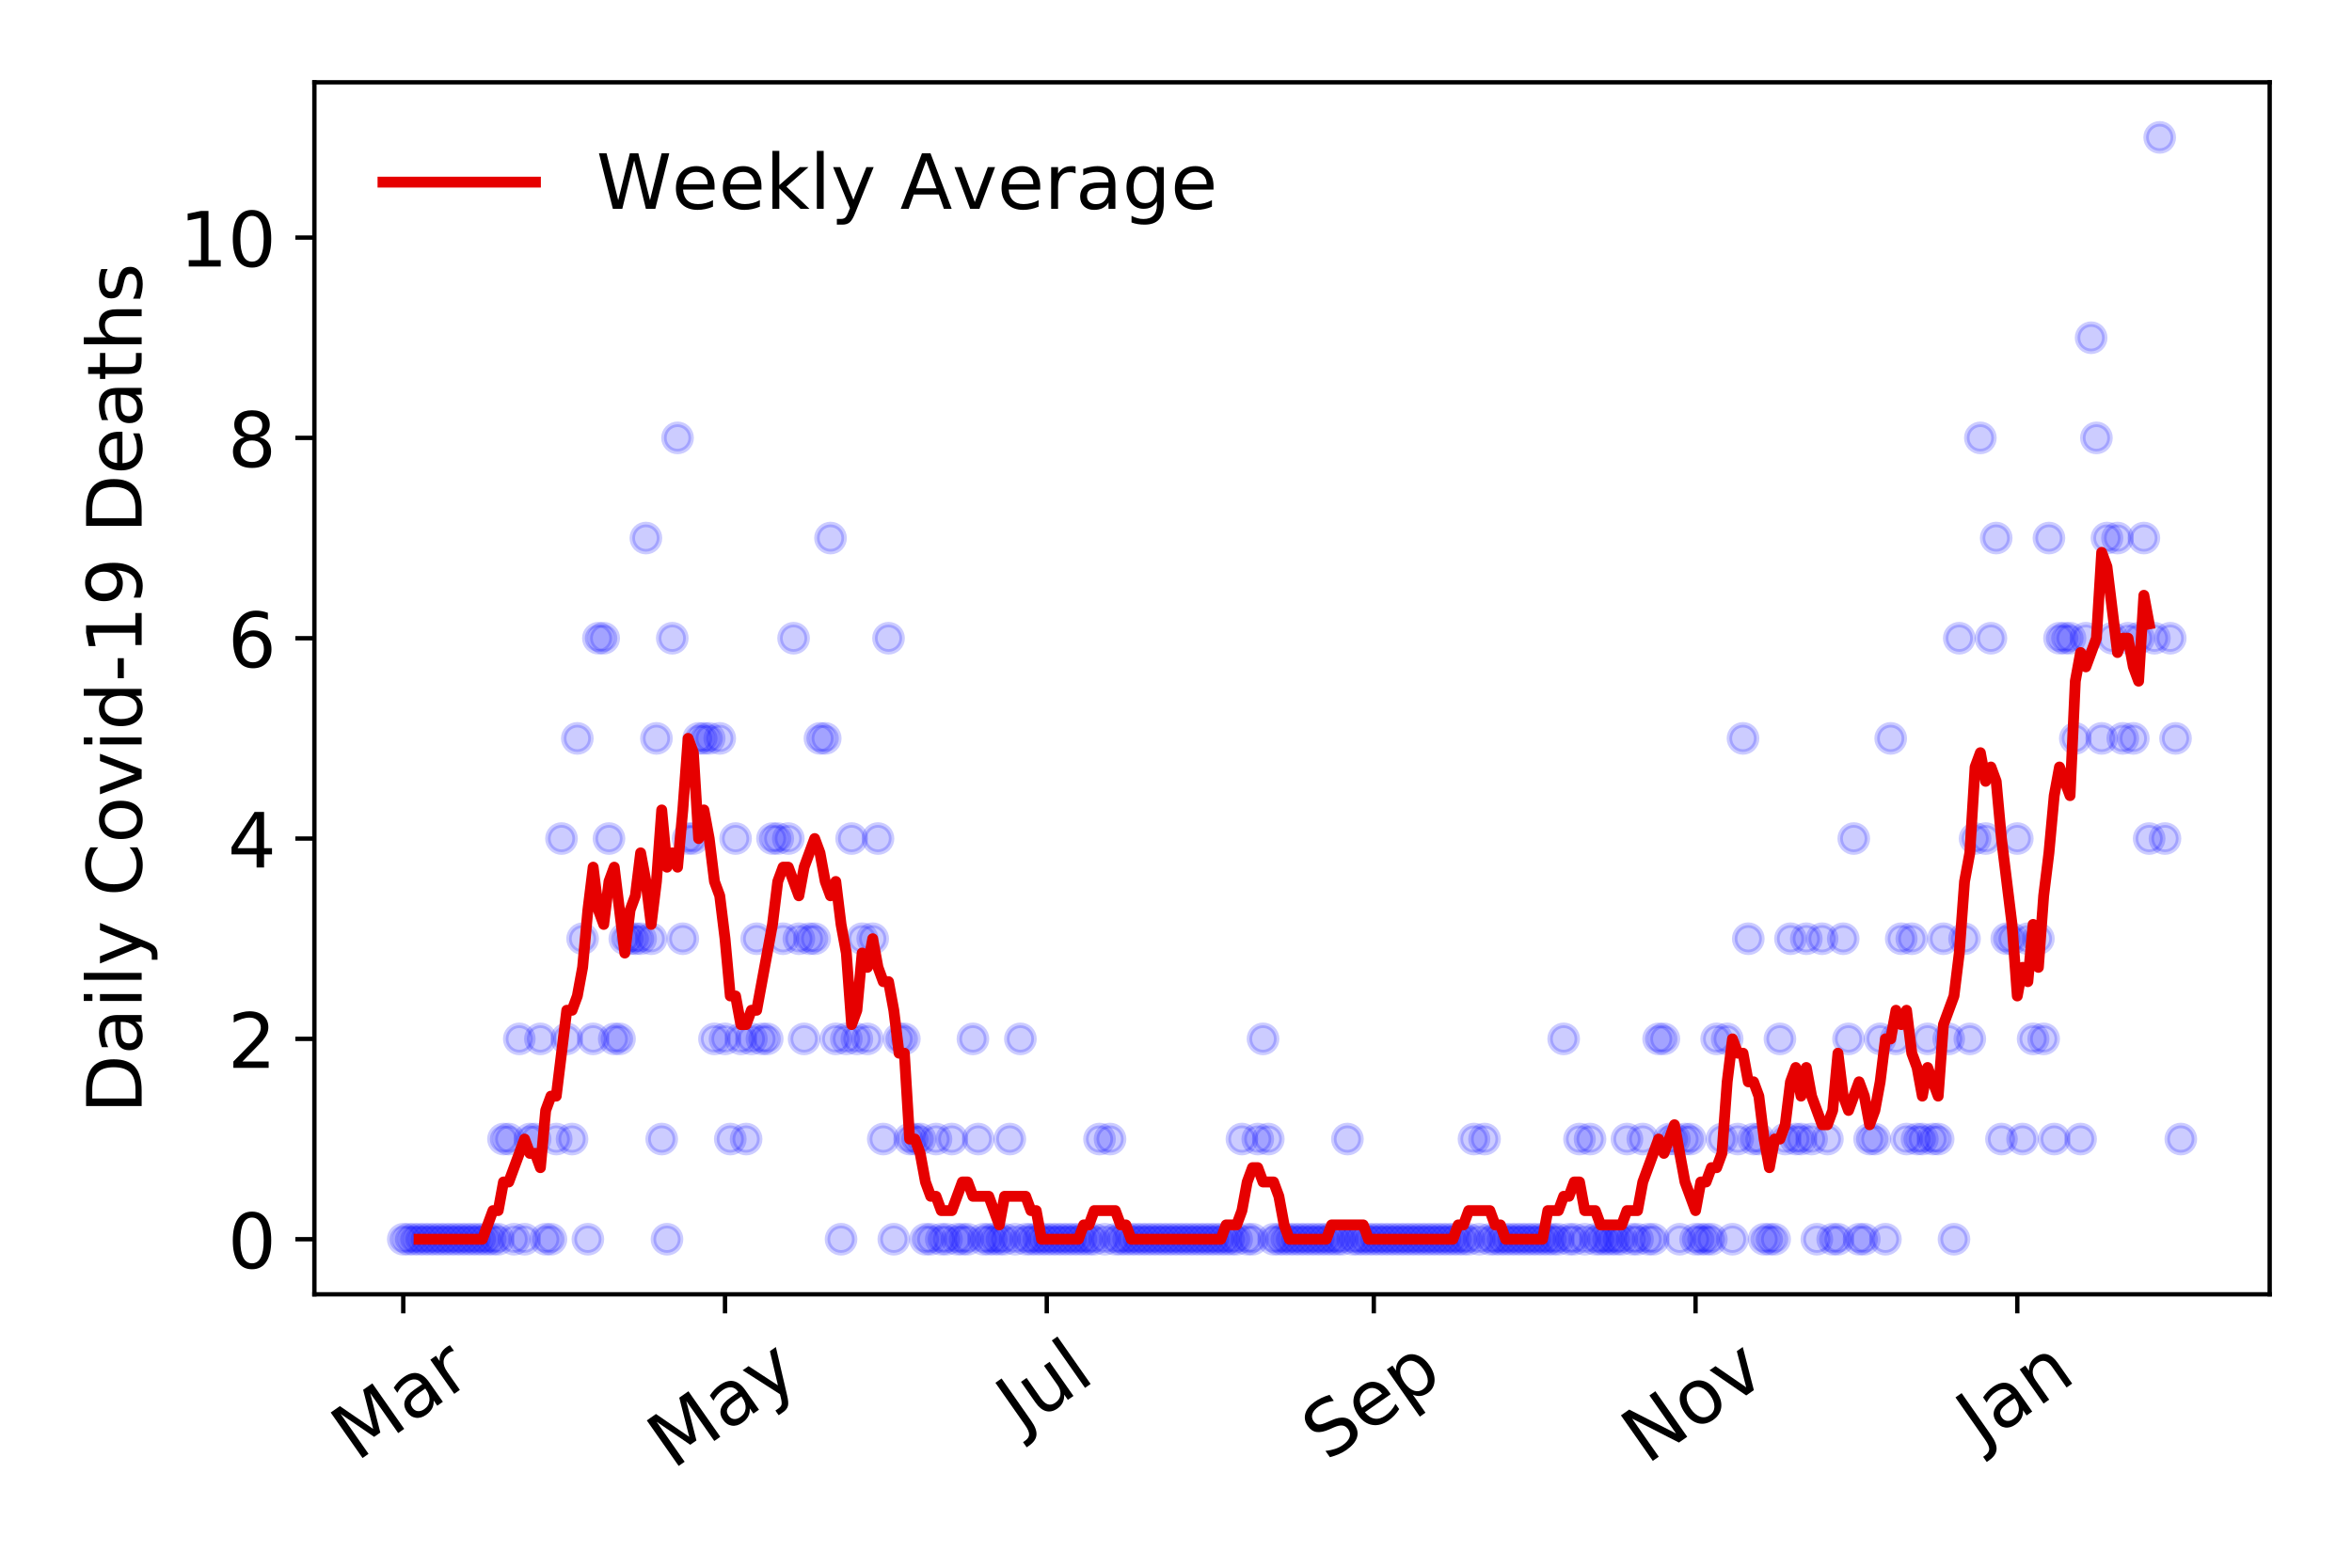 <?xml version="1.0" encoding="utf-8" standalone="no"?>
<!DOCTYPE svg PUBLIC "-//W3C//DTD SVG 1.1//EN"
  "http://www.w3.org/Graphics/SVG/1.1/DTD/svg11.dtd">
<!-- Created with matplotlib (https://matplotlib.org/) -->
<svg height="288pt" version="1.1" viewBox="0 0 432 288" width="432pt" xmlns="http://www.w3.org/2000/svg" xmlns:xlink="http://www.w3.org/1999/xlink">
 <defs>
  <style type="text/css">
*{stroke-linecap:butt;stroke-linejoin:round;}
  </style>
 </defs>
 <g id="figure_1">
  <g id="patch_1">
   <path d="M 0 288 
L 432 288 
L 432 0 
L 0 0 
z
" style="fill:#ffffff;"/>
  </g>
  <g id="axes_1">
   <g id="patch_2">
    <path d="M 57.745 237.778 
L 416.88 237.778 
L 416.88 15.12 
L 57.745 15.12 
z
" style="fill:#ffffff;"/>
   </g>
   <g id="matplotlib.axis_1">
    <g id="xtick_1">
     <g id="line2d_1">
      <defs>
       <path d="M 0 0 
L 0 3.5 
" id="m5a719b35b3" style="stroke:#000000;stroke-width:0.8;"/>
      </defs>
      <g>
       <use style="stroke:#000000;stroke-width:0.8;" x="74.069" xlink:href="#m5a719b35b3" y="237.778"/>
      </g>
     </g>
     <g id="text_1">
      <!-- Mar -->
      <defs>
       <path d="M 9.812 72.906 
L 24.516 72.906 
L 43.109 23.297 
L 61.812 72.906 
L 76.516 72.906 
L 76.516 0 
L 66.891 0 
L 66.891 64.016 
L 48.094 14.016 
L 38.188 14.016 
L 19.391 64.016 
L 19.391 0 
L 9.812 0 
z
" id="DejaVuSans-77"/>
       <path d="M 34.281 27.484 
Q 23.391 27.484 19.188 25 
Q 14.984 22.516 14.984 16.5 
Q 14.984 11.719 18.141 8.906 
Q 21.297 6.109 26.703 6.109 
Q 34.188 6.109 38.703 11.406 
Q 43.219 16.703 43.219 25.484 
L 43.219 27.484 
z
M 52.203 31.203 
L 52.203 0 
L 43.219 0 
L 43.219 8.297 
Q 40.141 3.328 35.547 0.953 
Q 30.953 -1.422 24.312 -1.422 
Q 15.922 -1.422 10.953 3.297 
Q 6 8.016 6 15.922 
Q 6 25.141 12.172 29.828 
Q 18.359 34.516 30.609 34.516 
L 43.219 34.516 
L 43.219 35.406 
Q 43.219 41.609 39.141 45 
Q 35.062 48.391 27.688 48.391 
Q 23 48.391 18.547 47.266 
Q 14.109 46.141 10.016 43.891 
L 10.016 52.203 
Q 14.938 54.109 19.578 55.047 
Q 24.219 56 28.609 56 
Q 40.484 56 46.344 49.844 
Q 52.203 43.703 52.203 31.203 
z
" id="DejaVuSans-97"/>
       <path d="M 41.109 46.297 
Q 39.594 47.172 37.812 47.578 
Q 36.031 48 33.891 48 
Q 26.266 48 22.188 43.047 
Q 18.109 38.094 18.109 28.812 
L 18.109 0 
L 9.078 0 
L 9.078 54.688 
L 18.109 54.688 
L 18.109 46.188 
Q 20.953 51.172 25.484 53.578 
Q 30.031 56 36.531 56 
Q 37.453 56 38.578 55.875 
Q 39.703 55.766 41.062 55.516 
z
" id="DejaVuSans-114"/>
      </defs>
      <g transform="translate(65.467 268.643)rotate(-35)scale(0.14 -0.14)">
       <use xlink:href="#DejaVuSans-77"/>
       <use x="86.279" xlink:href="#DejaVuSans-97"/>
       <use x="147.559" xlink:href="#DejaVuSans-114"/>
      </g>
     </g>
    </g>
    <g id="xtick_2">
     <g id="line2d_2">
      <g>
       <use style="stroke:#000000;stroke-width:0.8;" x="133.166" xlink:href="#m5a719b35b3" y="237.778"/>
      </g>
     </g>
     <g id="text_2">
      <!-- May -->
      <defs>
       <path d="M 32.172 -5.078 
Q 28.375 -14.844 24.75 -17.812 
Q 21.141 -20.797 15.094 -20.797 
L 7.906 -20.797 
L 7.906 -13.281 
L 13.188 -13.281 
Q 16.891 -13.281 18.938 -11.516 
Q 21 -9.766 23.484 -3.219 
L 25.094 0.875 
L 2.984 54.688 
L 12.5 54.688 
L 29.594 11.922 
L 46.688 54.688 
L 56.203 54.688 
z
" id="DejaVuSans-121"/>
      </defs>
      <g transform="translate(123.527 270.094)rotate(-35)scale(0.14 -0.14)">
       <use xlink:href="#DejaVuSans-77"/>
       <use x="86.279" xlink:href="#DejaVuSans-97"/>
       <use x="147.559" xlink:href="#DejaVuSans-121"/>
      </g>
     </g>
    </g>
    <g id="xtick_3">
     <g id="line2d_3">
      <g>
       <use style="stroke:#000000;stroke-width:0.8;" x="192.263" xlink:href="#m5a719b35b3" y="237.778"/>
      </g>
     </g>
     <g id="text_3">
      <!-- Jul -->
      <defs>
       <path d="M 9.812 72.906 
L 19.672 72.906 
L 19.672 5.078 
Q 19.672 -8.109 14.672 -14.062 
Q 9.672 -20.016 -1.422 -20.016 
L -5.172 -20.016 
L -5.172 -11.719 
L -2.094 -11.719 
Q 4.438 -11.719 7.125 -8.047 
Q 9.812 -4.391 9.812 5.078 
z
" id="DejaVuSans-74"/>
       <path d="M 8.5 21.578 
L 8.5 54.688 
L 17.484 54.688 
L 17.484 21.922 
Q 17.484 14.156 20.5 10.266 
Q 23.531 6.391 29.594 6.391 
Q 36.859 6.391 41.078 11.031 
Q 45.312 15.672 45.312 23.688 
L 45.312 54.688 
L 54.297 54.688 
L 54.297 0 
L 45.312 0 
L 45.312 8.406 
Q 42.047 3.422 37.719 1 
Q 33.406 -1.422 27.688 -1.422 
Q 18.266 -1.422 13.375 4.438 
Q 8.5 10.297 8.5 21.578 
z
M 31.109 56 
z
" id="DejaVuSans-117"/>
       <path d="M 9.422 75.984 
L 18.406 75.984 
L 18.406 0 
L 9.422 0 
z
" id="DejaVuSans-108"/>
      </defs>
      <g transform="translate(187.56 263.181)rotate(-35)scale(0.14 -0.14)">
       <use xlink:href="#DejaVuSans-74"/>
       <use x="29.492" xlink:href="#DejaVuSans-117"/>
       <use x="92.871" xlink:href="#DejaVuSans-108"/>
      </g>
     </g>
    </g>
    <g id="xtick_4">
     <g id="line2d_4">
      <g>
       <use style="stroke:#000000;stroke-width:0.8;" x="252.329" xlink:href="#m5a719b35b3" y="237.778"/>
      </g>
     </g>
     <g id="text_4">
      <!-- Sep -->
      <defs>
       <path d="M 53.516 70.516 
L 53.516 60.891 
Q 47.906 63.578 42.922 64.891 
Q 37.938 66.219 33.297 66.219 
Q 25.25 66.219 20.875 63.094 
Q 16.5 59.969 16.5 54.203 
Q 16.5 49.359 19.406 46.891 
Q 22.312 44.438 30.422 42.922 
L 36.375 41.703 
Q 47.406 39.594 52.656 34.297 
Q 57.906 29 57.906 20.125 
Q 57.906 9.516 50.797 4.047 
Q 43.703 -1.422 29.984 -1.422 
Q 24.812 -1.422 18.969 -0.25 
Q 13.141 0.922 6.891 3.219 
L 6.891 13.375 
Q 12.891 10.016 18.656 8.297 
Q 24.422 6.594 29.984 6.594 
Q 38.422 6.594 43.016 9.906 
Q 47.609 13.234 47.609 19.391 
Q 47.609 24.75 44.312 27.781 
Q 41.016 30.812 33.5 32.328 
L 27.484 33.5 
Q 16.453 35.688 11.516 40.375 
Q 6.594 45.062 6.594 53.422 
Q 6.594 63.094 13.406 68.656 
Q 20.219 74.219 32.172 74.219 
Q 37.312 74.219 42.625 73.281 
Q 47.953 72.359 53.516 70.516 
z
" id="DejaVuSans-83"/>
       <path d="M 56.203 29.594 
L 56.203 25.203 
L 14.891 25.203 
Q 15.484 15.922 20.484 11.062 
Q 25.484 6.203 34.422 6.203 
Q 39.594 6.203 44.453 7.469 
Q 49.312 8.734 54.109 11.281 
L 54.109 2.781 
Q 49.266 0.734 44.188 -0.344 
Q 39.109 -1.422 33.891 -1.422 
Q 20.797 -1.422 13.156 6.188 
Q 5.516 13.812 5.516 26.812 
Q 5.516 40.234 12.766 48.109 
Q 20.016 56 32.328 56 
Q 43.359 56 49.781 48.891 
Q 56.203 41.797 56.203 29.594 
z
M 47.219 32.234 
Q 47.125 39.594 43.094 43.984 
Q 39.062 48.391 32.422 48.391 
Q 24.906 48.391 20.391 44.141 
Q 15.875 39.891 15.188 32.172 
z
" id="DejaVuSans-101"/>
       <path d="M 18.109 8.203 
L 18.109 -20.797 
L 9.078 -20.797 
L 9.078 54.688 
L 18.109 54.688 
L 18.109 46.391 
Q 20.953 51.266 25.266 53.625 
Q 29.594 56 35.594 56 
Q 45.562 56 51.781 48.094 
Q 58.016 40.188 58.016 27.297 
Q 58.016 14.406 51.781 6.484 
Q 45.562 -1.422 35.594 -1.422 
Q 29.594 -1.422 25.266 0.953 
Q 20.953 3.328 18.109 8.203 
z
M 48.688 27.297 
Q 48.688 37.203 44.609 42.844 
Q 40.531 48.484 33.406 48.484 
Q 26.266 48.484 22.188 42.844 
Q 18.109 37.203 18.109 27.297 
Q 18.109 17.391 22.188 11.75 
Q 26.266 6.109 33.406 6.109 
Q 40.531 6.109 44.609 11.75 
Q 48.688 17.391 48.688 27.297 
z
" id="DejaVuSans-112"/>
      </defs>
      <g transform="translate(243.736 268.629)rotate(-35)scale(0.14 -0.14)">
       <use xlink:href="#DejaVuSans-83"/>
       <use x="63.477" xlink:href="#DejaVuSans-101"/>
       <use x="125" xlink:href="#DejaVuSans-112"/>
      </g>
     </g>
    </g>
    <g id="xtick_5">
     <g id="line2d_5">
      <g>
       <use style="stroke:#000000;stroke-width:0.8;" x="311.426" xlink:href="#m5a719b35b3" y="237.778"/>
      </g>
     </g>
     <g id="text_5">
      <!-- Nov -->
      <defs>
       <path d="M 9.812 72.906 
L 23.094 72.906 
L 55.422 11.922 
L 55.422 72.906 
L 64.984 72.906 
L 64.984 0 
L 51.703 0 
L 19.391 60.984 
L 19.391 0 
L 9.812 0 
z
" id="DejaVuSans-78"/>
       <path d="M 30.609 48.391 
Q 23.391 48.391 19.188 42.75 
Q 14.984 37.109 14.984 27.297 
Q 14.984 17.484 19.156 11.844 
Q 23.344 6.203 30.609 6.203 
Q 37.797 6.203 41.984 11.859 
Q 46.188 17.531 46.188 27.297 
Q 46.188 37.016 41.984 42.703 
Q 37.797 48.391 30.609 48.391 
z
M 30.609 56 
Q 42.328 56 49.016 48.375 
Q 55.719 40.766 55.719 27.297 
Q 55.719 13.875 49.016 6.219 
Q 42.328 -1.422 30.609 -1.422 
Q 18.844 -1.422 12.172 6.219 
Q 5.516 13.875 5.516 27.297 
Q 5.516 40.766 12.172 48.375 
Q 18.844 56 30.609 56 
z
" id="DejaVuSans-111"/>
       <path d="M 2.984 54.688 
L 12.5 54.688 
L 29.594 8.797 
L 46.688 54.688 
L 56.203 54.688 
L 35.688 0 
L 23.484 0 
z
" id="DejaVuSans-118"/>
      </defs>
      <g transform="translate(302.449 269.166)rotate(-35)scale(0.14 -0.14)">
       <use xlink:href="#DejaVuSans-78"/>
       <use x="74.805" xlink:href="#DejaVuSans-111"/>
       <use x="135.986" xlink:href="#DejaVuSans-118"/>
      </g>
     </g>
    </g>
    <g id="xtick_6">
     <g id="line2d_6">
      <g>
       <use style="stroke:#000000;stroke-width:0.8;" x="370.523" xlink:href="#m5a719b35b3" y="237.778"/>
      </g>
     </g>
     <g id="text_6">
      <!-- Jan -->
      <defs>
       <path d="M 54.891 33.016 
L 54.891 0 
L 45.906 0 
L 45.906 32.719 
Q 45.906 40.484 42.875 44.328 
Q 39.844 48.188 33.797 48.188 
Q 26.516 48.188 22.312 43.547 
Q 18.109 38.922 18.109 30.906 
L 18.109 0 
L 9.078 0 
L 9.078 54.688 
L 18.109 54.688 
L 18.109 46.188 
Q 21.344 51.125 25.703 53.562 
Q 30.078 56 35.797 56 
Q 45.219 56 50.047 50.172 
Q 54.891 44.344 54.891 33.016 
z
" id="DejaVuSans-110"/>
      </defs>
      <g transform="translate(363.899 265.871)rotate(-35)scale(0.14 -0.14)">
       <use xlink:href="#DejaVuSans-74"/>
       <use x="29.492" xlink:href="#DejaVuSans-97"/>
       <use x="90.771" xlink:href="#DejaVuSans-110"/>
      </g>
     </g>
    </g>
   </g>
   <g id="matplotlib.axis_2">
    <g id="ytick_1">
     <g id="line2d_7">
      <defs>
       <path d="M 0 0 
L -3.5 0 
" id="m0b1bcece48" style="stroke:#000000;stroke-width:0.8;"/>
      </defs>
      <g>
       <use style="stroke:#000000;stroke-width:0.8;" x="57.745" xlink:href="#m0b1bcece48" y="227.657"/>
      </g>
     </g>
     <g id="text_7">
      <!-- 0 -->
      <defs>
       <path d="M 31.781 66.406 
Q 24.172 66.406 20.328 58.906 
Q 16.5 51.422 16.5 36.375 
Q 16.5 21.391 20.328 13.891 
Q 24.172 6.391 31.781 6.391 
Q 39.453 6.391 43.281 13.891 
Q 47.125 21.391 47.125 36.375 
Q 47.125 51.422 43.281 58.906 
Q 39.453 66.406 31.781 66.406 
z
M 31.781 74.219 
Q 44.047 74.219 50.516 64.516 
Q 56.984 54.828 56.984 36.375 
Q 56.984 17.969 50.516 8.266 
Q 44.047 -1.422 31.781 -1.422 
Q 19.531 -1.422 13.062 8.266 
Q 6.594 17.969 6.594 36.375 
Q 6.594 54.828 13.062 64.516 
Q 19.531 74.219 31.781 74.219 
z
" id="DejaVuSans-48"/>
      </defs>
      <g transform="translate(41.837 232.976)scale(0.14 -0.14)">
       <use xlink:href="#DejaVuSans-48"/>
      </g>
     </g>
    </g>
    <g id="ytick_2">
     <g id="line2d_8">
      <g>
       <use style="stroke:#000000;stroke-width:0.8;" x="57.745" xlink:href="#m0b1bcece48" y="190.854"/>
      </g>
     </g>
     <g id="text_8">
      <!-- 2 -->
      <defs>
       <path d="M 19.188 8.297 
L 53.609 8.297 
L 53.609 0 
L 7.328 0 
L 7.328 8.297 
Q 12.938 14.109 22.625 23.891 
Q 32.328 33.688 34.812 36.531 
Q 39.547 41.844 41.422 45.531 
Q 43.312 49.219 43.312 52.781 
Q 43.312 58.594 39.234 62.25 
Q 35.156 65.922 28.609 65.922 
Q 23.969 65.922 18.812 64.312 
Q 13.672 62.703 7.812 59.422 
L 7.812 69.391 
Q 13.766 71.781 18.938 73 
Q 24.125 74.219 28.422 74.219 
Q 39.75 74.219 46.484 68.547 
Q 53.219 62.891 53.219 53.422 
Q 53.219 48.922 51.531 44.891 
Q 49.859 40.875 45.406 35.406 
Q 44.188 33.984 37.641 27.219 
Q 31.109 20.453 19.188 8.297 
z
" id="DejaVuSans-50"/>
      </defs>
      <g transform="translate(41.837 196.173)scale(0.14 -0.14)">
       <use xlink:href="#DejaVuSans-50"/>
      </g>
     </g>
    </g>
    <g id="ytick_3">
     <g id="line2d_9">
      <g>
       <use style="stroke:#000000;stroke-width:0.8;" x="57.745" xlink:href="#m0b1bcece48" y="154.051"/>
      </g>
     </g>
     <g id="text_9">
      <!-- 4 -->
      <defs>
       <path d="M 37.797 64.312 
L 12.891 25.391 
L 37.797 25.391 
z
M 35.203 72.906 
L 47.609 72.906 
L 47.609 25.391 
L 58.016 25.391 
L 58.016 17.188 
L 47.609 17.188 
L 47.609 0 
L 37.797 0 
L 37.797 17.188 
L 4.891 17.188 
L 4.891 26.703 
z
" id="DejaVuSans-52"/>
      </defs>
      <g transform="translate(41.837 159.37)scale(0.14 -0.14)">
       <use xlink:href="#DejaVuSans-52"/>
      </g>
     </g>
    </g>
    <g id="ytick_4">
     <g id="line2d_10">
      <g>
       <use style="stroke:#000000;stroke-width:0.8;" x="57.745" xlink:href="#m0b1bcece48" y="117.248"/>
      </g>
     </g>
     <g id="text_10">
      <!-- 6 -->
      <defs>
       <path d="M 33.016 40.375 
Q 26.375 40.375 22.484 35.828 
Q 18.609 31.297 18.609 23.391 
Q 18.609 15.531 22.484 10.953 
Q 26.375 6.391 33.016 6.391 
Q 39.656 6.391 43.531 10.953 
Q 47.406 15.531 47.406 23.391 
Q 47.406 31.297 43.531 35.828 
Q 39.656 40.375 33.016 40.375 
z
M 52.594 71.297 
L 52.594 62.312 
Q 48.875 64.062 45.094 64.984 
Q 41.312 65.922 37.594 65.922 
Q 27.828 65.922 22.672 59.328 
Q 17.531 52.734 16.797 39.406 
Q 19.672 43.656 24.016 45.922 
Q 28.375 48.188 33.594 48.188 
Q 44.578 48.188 50.953 41.516 
Q 57.328 34.859 57.328 23.391 
Q 57.328 12.156 50.688 5.359 
Q 44.047 -1.422 33.016 -1.422 
Q 20.359 -1.422 13.672 8.266 
Q 6.984 17.969 6.984 36.375 
Q 6.984 53.656 15.188 63.938 
Q 23.391 74.219 37.203 74.219 
Q 40.922 74.219 44.703 73.484 
Q 48.484 72.75 52.594 71.297 
z
" id="DejaVuSans-54"/>
      </defs>
      <g transform="translate(41.837 122.567)scale(0.14 -0.14)">
       <use xlink:href="#DejaVuSans-54"/>
      </g>
     </g>
    </g>
    <g id="ytick_5">
     <g id="line2d_11">
      <g>
       <use style="stroke:#000000;stroke-width:0.8;" x="57.745" xlink:href="#m0b1bcece48" y="80.445"/>
      </g>
     </g>
     <g id="text_11">
      <!-- 8 -->
      <defs>
       <path d="M 31.781 34.625 
Q 24.75 34.625 20.719 30.859 
Q 16.703 27.094 16.703 20.516 
Q 16.703 13.922 20.719 10.156 
Q 24.75 6.391 31.781 6.391 
Q 38.812 6.391 42.859 10.172 
Q 46.922 13.969 46.922 20.516 
Q 46.922 27.094 42.891 30.859 
Q 38.875 34.625 31.781 34.625 
z
M 21.922 38.812 
Q 15.578 40.375 12.031 44.719 
Q 8.5 49.078 8.5 55.328 
Q 8.5 64.062 14.719 69.141 
Q 20.953 74.219 31.781 74.219 
Q 42.672 74.219 48.875 69.141 
Q 55.078 64.062 55.078 55.328 
Q 55.078 49.078 51.531 44.719 
Q 48 40.375 41.703 38.812 
Q 48.828 37.156 52.797 32.312 
Q 56.781 27.484 56.781 20.516 
Q 56.781 9.906 50.312 4.234 
Q 43.844 -1.422 31.781 -1.422 
Q 19.734 -1.422 13.25 4.234 
Q 6.781 9.906 6.781 20.516 
Q 6.781 27.484 10.781 32.312 
Q 14.797 37.156 21.922 38.812 
z
M 18.312 54.391 
Q 18.312 48.734 21.844 45.562 
Q 25.391 42.391 31.781 42.391 
Q 38.141 42.391 41.719 45.562 
Q 45.312 48.734 45.312 54.391 
Q 45.312 60.062 41.719 63.234 
Q 38.141 66.406 31.781 66.406 
Q 25.391 66.406 21.844 63.234 
Q 18.312 60.062 18.312 54.391 
z
" id="DejaVuSans-56"/>
      </defs>
      <g transform="translate(41.837 85.764)scale(0.14 -0.14)">
       <use xlink:href="#DejaVuSans-56"/>
      </g>
     </g>
    </g>
    <g id="ytick_6">
     <g id="line2d_12">
      <g>
       <use style="stroke:#000000;stroke-width:0.8;" x="57.745" xlink:href="#m0b1bcece48" y="43.642"/>
      </g>
     </g>
     <g id="text_12">
      <!-- 10 -->
      <defs>
       <path d="M 12.406 8.297 
L 28.516 8.297 
L 28.516 63.922 
L 10.984 60.406 
L 10.984 69.391 
L 28.422 72.906 
L 38.281 72.906 
L 38.281 8.297 
L 54.391 8.297 
L 54.391 0 
L 12.406 0 
z
" id="DejaVuSans-49"/>
      </defs>
      <g transform="translate(32.93 48.961)scale(0.14 -0.14)">
       <use xlink:href="#DejaVuSans-49"/>
       <use x="63.623" xlink:href="#DejaVuSans-48"/>
      </g>
     </g>
    </g>
    <g id="text_13">
     <!-- Daily Covid-19 Deaths -->
     <defs>
      <path d="M 19.672 64.797 
L 19.672 8.109 
L 31.594 8.109 
Q 46.688 8.109 53.688 14.938 
Q 60.688 21.781 60.688 36.531 
Q 60.688 51.172 53.688 57.984 
Q 46.688 64.797 31.594 64.797 
z
M 9.812 72.906 
L 30.078 72.906 
Q 51.266 72.906 61.172 64.094 
Q 71.094 55.281 71.094 36.531 
Q 71.094 17.672 61.125 8.828 
Q 51.172 0 30.078 0 
L 9.812 0 
z
" id="DejaVuSans-68"/>
      <path d="M 9.422 54.688 
L 18.406 54.688 
L 18.406 0 
L 9.422 0 
z
M 9.422 75.984 
L 18.406 75.984 
L 18.406 64.594 
L 9.422 64.594 
z
" id="DejaVuSans-105"/>
      <path id="DejaVuSans-32"/>
      <path d="M 64.406 67.281 
L 64.406 56.891 
Q 59.422 61.531 53.781 63.812 
Q 48.141 66.109 41.797 66.109 
Q 29.297 66.109 22.656 58.469 
Q 16.016 50.828 16.016 36.375 
Q 16.016 21.969 22.656 14.328 
Q 29.297 6.688 41.797 6.688 
Q 48.141 6.688 53.781 8.984 
Q 59.422 11.281 64.406 15.922 
L 64.406 5.609 
Q 59.234 2.094 53.438 0.328 
Q 47.656 -1.422 41.219 -1.422 
Q 24.656 -1.422 15.125 8.703 
Q 5.609 18.844 5.609 36.375 
Q 5.609 53.953 15.125 64.078 
Q 24.656 74.219 41.219 74.219 
Q 47.75 74.219 53.531 72.484 
Q 59.328 70.75 64.406 67.281 
z
" id="DejaVuSans-67"/>
      <path d="M 45.406 46.391 
L 45.406 75.984 
L 54.391 75.984 
L 54.391 0 
L 45.406 0 
L 45.406 8.203 
Q 42.578 3.328 38.25 0.953 
Q 33.938 -1.422 27.875 -1.422 
Q 17.969 -1.422 11.734 6.484 
Q 5.516 14.406 5.516 27.297 
Q 5.516 40.188 11.734 48.094 
Q 17.969 56 27.875 56 
Q 33.938 56 38.25 53.625 
Q 42.578 51.266 45.406 46.391 
z
M 14.797 27.297 
Q 14.797 17.391 18.875 11.75 
Q 22.953 6.109 30.078 6.109 
Q 37.203 6.109 41.297 11.75 
Q 45.406 17.391 45.406 27.297 
Q 45.406 37.203 41.297 42.844 
Q 37.203 48.484 30.078 48.484 
Q 22.953 48.484 18.875 42.844 
Q 14.797 37.203 14.797 27.297 
z
" id="DejaVuSans-100"/>
      <path d="M 4.891 31.391 
L 31.203 31.391 
L 31.203 23.391 
L 4.891 23.391 
z
" id="DejaVuSans-45"/>
      <path d="M 10.984 1.516 
L 10.984 10.5 
Q 14.703 8.734 18.5 7.812 
Q 22.312 6.891 25.984 6.891 
Q 35.75 6.891 40.891 13.453 
Q 46.047 20.016 46.781 33.406 
Q 43.953 29.203 39.594 26.953 
Q 35.25 24.703 29.984 24.703 
Q 19.047 24.703 12.672 31.312 
Q 6.297 37.938 6.297 49.422 
Q 6.297 60.641 12.938 67.422 
Q 19.578 74.219 30.609 74.219 
Q 43.266 74.219 49.922 64.516 
Q 56.594 54.828 56.594 36.375 
Q 56.594 19.141 48.406 8.859 
Q 40.234 -1.422 26.422 -1.422 
Q 22.703 -1.422 18.891 -0.688 
Q 15.094 0.047 10.984 1.516 
z
M 30.609 32.422 
Q 37.25 32.422 41.125 36.953 
Q 45.016 41.5 45.016 49.422 
Q 45.016 57.281 41.125 61.844 
Q 37.25 66.406 30.609 66.406 
Q 23.969 66.406 20.094 61.844 
Q 16.219 57.281 16.219 49.422 
Q 16.219 41.5 20.094 36.953 
Q 23.969 32.422 30.609 32.422 
z
" id="DejaVuSans-57"/>
      <path d="M 18.312 70.219 
L 18.312 54.688 
L 36.812 54.688 
L 36.812 47.703 
L 18.312 47.703 
L 18.312 18.016 
Q 18.312 11.328 20.141 9.422 
Q 21.969 7.516 27.594 7.516 
L 36.812 7.516 
L 36.812 0 
L 27.594 0 
Q 17.188 0 13.234 3.875 
Q 9.281 7.766 9.281 18.016 
L 9.281 47.703 
L 2.688 47.703 
L 2.688 54.688 
L 9.281 54.688 
L 9.281 70.219 
z
" id="DejaVuSans-116"/>
      <path d="M 54.891 33.016 
L 54.891 0 
L 45.906 0 
L 45.906 32.719 
Q 45.906 40.484 42.875 44.328 
Q 39.844 48.188 33.797 48.188 
Q 26.516 48.188 22.312 43.547 
Q 18.109 38.922 18.109 30.906 
L 18.109 0 
L 9.078 0 
L 9.078 75.984 
L 18.109 75.984 
L 18.109 46.188 
Q 21.344 51.125 25.703 53.562 
Q 30.078 56 35.797 56 
Q 45.219 56 50.047 50.172 
Q 54.891 44.344 54.891 33.016 
z
" id="DejaVuSans-104"/>
      <path d="M 44.281 53.078 
L 44.281 44.578 
Q 40.484 46.531 36.375 47.5 
Q 32.281 48.484 27.875 48.484 
Q 21.188 48.484 17.844 46.438 
Q 14.5 44.391 14.5 40.281 
Q 14.5 37.156 16.891 35.375 
Q 19.281 33.594 26.516 31.984 
L 29.594 31.297 
Q 39.156 29.25 43.188 25.516 
Q 47.219 21.781 47.219 15.094 
Q 47.219 7.469 41.188 3.016 
Q 35.156 -1.422 24.609 -1.422 
Q 20.219 -1.422 15.453 -0.562 
Q 10.688 0.297 5.422 2 
L 5.422 11.281 
Q 10.406 8.688 15.234 7.391 
Q 20.062 6.109 24.812 6.109 
Q 31.156 6.109 34.562 8.281 
Q 37.984 10.453 37.984 14.406 
Q 37.984 18.062 35.516 20.016 
Q 33.062 21.969 24.703 23.781 
L 21.578 24.516 
Q 13.234 26.266 9.516 29.906 
Q 5.812 33.547 5.812 39.891 
Q 5.812 47.609 11.281 51.797 
Q 16.75 56 26.812 56 
Q 31.781 56 36.172 55.266 
Q 40.578 54.547 44.281 53.078 
z
" id="DejaVuSans-115"/>
     </defs>
     <g transform="translate(26.018 204.56)rotate(-90)scale(0.14 -0.14)">
      <use xlink:href="#DejaVuSans-68"/>
      <use x="77.002" xlink:href="#DejaVuSans-97"/>
      <use x="138.281" xlink:href="#DejaVuSans-105"/>
      <use x="166.064" xlink:href="#DejaVuSans-108"/>
      <use x="193.848" xlink:href="#DejaVuSans-121"/>
      <use x="253.027" xlink:href="#DejaVuSans-32"/>
      <use x="284.814" xlink:href="#DejaVuSans-67"/>
      <use x="354.639" xlink:href="#DejaVuSans-111"/>
      <use x="415.82" xlink:href="#DejaVuSans-118"/>
      <use x="475" xlink:href="#DejaVuSans-105"/>
      <use x="502.783" xlink:href="#DejaVuSans-100"/>
      <use x="566.26" xlink:href="#DejaVuSans-45"/>
      <use x="602.344" xlink:href="#DejaVuSans-49"/>
      <use x="665.967" xlink:href="#DejaVuSans-57"/>
      <use x="729.59" xlink:href="#DejaVuSans-32"/>
      <use x="761.377" xlink:href="#DejaVuSans-68"/>
      <use x="838.379" xlink:href="#DejaVuSans-101"/>
      <use x="899.902" xlink:href="#DejaVuSans-97"/>
      <use x="961.182" xlink:href="#DejaVuSans-116"/>
      <use x="1000.391" xlink:href="#DejaVuSans-104"/>
      <use x="1063.77" xlink:href="#DejaVuSans-115"/>
     </g>
    </g>
   </g>
   <g id="line2d_13">
    <defs>
     <path d="M 0 2.5 
C 0.663 2.5 1.299 2.237 1.768 1.768 
C 2.237 1.299 2.5 0.663 2.5 0 
C 2.5 -0.663 2.237 -1.299 1.768 -1.768 
C 1.299 -2.237 0.663 -2.5 0 -2.5 
C -0.663 -2.5 -1.299 -2.237 -1.768 -1.768 
C -2.237 -1.299 -2.5 -0.663 -2.5 0 
C -2.5 0.663 -2.237 1.299 -1.768 1.768 
C -1.299 2.237 -0.663 2.5 0 2.5 
z
" id="m41a2e7a355" style="stroke:#0000ff;stroke-opacity:0.2;"/>
    </defs>
    <g clip-path="url(#pfc91e090f1)">
     <use style="fill:#0000ff;fill-opacity:0.2;stroke:#0000ff;stroke-opacity:0.2;" x="74.069" xlink:href="#m41a2e7a355" y="227.657"/>
     <use style="fill:#0000ff;fill-opacity:0.2;stroke:#0000ff;stroke-opacity:0.2;" x="75.038" xlink:href="#m41a2e7a355" y="227.657"/>
     <use style="fill:#0000ff;fill-opacity:0.2;stroke:#0000ff;stroke-opacity:0.2;" x="76.007" xlink:href="#m41a2e7a355" y="227.657"/>
     <use style="fill:#0000ff;fill-opacity:0.2;stroke:#0000ff;stroke-opacity:0.2;" x="76.976" xlink:href="#m41a2e7a355" y="227.657"/>
     <use style="fill:#0000ff;fill-opacity:0.2;stroke:#0000ff;stroke-opacity:0.2;" x="77.945" xlink:href="#m41a2e7a355" y="227.657"/>
     <use style="fill:#0000ff;fill-opacity:0.2;stroke:#0000ff;stroke-opacity:0.2;" x="78.913" xlink:href="#m41a2e7a355" y="227.657"/>
     <use style="fill:#0000ff;fill-opacity:0.2;stroke:#0000ff;stroke-opacity:0.2;" x="79.882" xlink:href="#m41a2e7a355" y="227.657"/>
     <use style="fill:#0000ff;fill-opacity:0.2;stroke:#0000ff;stroke-opacity:0.2;" x="80.851" xlink:href="#m41a2e7a355" y="227.657"/>
     <use style="fill:#0000ff;fill-opacity:0.2;stroke:#0000ff;stroke-opacity:0.2;" x="81.82" xlink:href="#m41a2e7a355" y="227.657"/>
     <use style="fill:#0000ff;fill-opacity:0.2;stroke:#0000ff;stroke-opacity:0.2;" x="82.789" xlink:href="#m41a2e7a355" y="227.657"/>
     <use style="fill:#0000ff;fill-opacity:0.2;stroke:#0000ff;stroke-opacity:0.2;" x="83.757" xlink:href="#m41a2e7a355" y="227.657"/>
     <use style="fill:#0000ff;fill-opacity:0.2;stroke:#0000ff;stroke-opacity:0.2;" x="84.726" xlink:href="#m41a2e7a355" y="227.657"/>
     <use style="fill:#0000ff;fill-opacity:0.2;stroke:#0000ff;stroke-opacity:0.2;" x="85.695" xlink:href="#m41a2e7a355" y="227.657"/>
     <use style="fill:#0000ff;fill-opacity:0.2;stroke:#0000ff;stroke-opacity:0.2;" x="86.664" xlink:href="#m41a2e7a355" y="227.657"/>
     <use style="fill:#0000ff;fill-opacity:0.2;stroke:#0000ff;stroke-opacity:0.2;" x="87.633" xlink:href="#m41a2e7a355" y="227.657"/>
     <use style="fill:#0000ff;fill-opacity:0.2;stroke:#0000ff;stroke-opacity:0.2;" x="88.601" xlink:href="#m41a2e7a355" y="227.657"/>
     <use style="fill:#0000ff;fill-opacity:0.2;stroke:#0000ff;stroke-opacity:0.2;" x="89.57" xlink:href="#m41a2e7a355" y="227.657"/>
     <use style="fill:#0000ff;fill-opacity:0.2;stroke:#0000ff;stroke-opacity:0.2;" x="90.539" xlink:href="#m41a2e7a355" y="227.657"/>
     <use style="fill:#0000ff;fill-opacity:0.2;stroke:#0000ff;stroke-opacity:0.2;" x="91.508" xlink:href="#m41a2e7a355" y="227.657"/>
     <use style="fill:#0000ff;fill-opacity:0.2;stroke:#0000ff;stroke-opacity:0.2;" x="92.477" xlink:href="#m41a2e7a355" y="209.256"/>
     <use style="fill:#0000ff;fill-opacity:0.2;stroke:#0000ff;stroke-opacity:0.2;" x="93.445" xlink:href="#m41a2e7a355" y="209.256"/>
     <use style="fill:#0000ff;fill-opacity:0.2;stroke:#0000ff;stroke-opacity:0.2;" x="94.414" xlink:href="#m41a2e7a355" y="227.657"/>
     <use style="fill:#0000ff;fill-opacity:0.2;stroke:#0000ff;stroke-opacity:0.2;" x="95.383" xlink:href="#m41a2e7a355" y="190.854"/>
     <use style="fill:#0000ff;fill-opacity:0.2;stroke:#0000ff;stroke-opacity:0.2;" x="96.352" xlink:href="#m41a2e7a355" y="227.657"/>
     <use style="fill:#0000ff;fill-opacity:0.2;stroke:#0000ff;stroke-opacity:0.2;" x="97.321" xlink:href="#m41a2e7a355" y="209.256"/>
     <use style="fill:#0000ff;fill-opacity:0.2;stroke:#0000ff;stroke-opacity:0.2;" x="98.289" xlink:href="#m41a2e7a355" y="209.256"/>
     <use style="fill:#0000ff;fill-opacity:0.2;stroke:#0000ff;stroke-opacity:0.2;" x="99.258" xlink:href="#m41a2e7a355" y="190.854"/>
     <use style="fill:#0000ff;fill-opacity:0.2;stroke:#0000ff;stroke-opacity:0.2;" x="100.227" xlink:href="#m41a2e7a355" y="227.657"/>
     <use style="fill:#0000ff;fill-opacity:0.2;stroke:#0000ff;stroke-opacity:0.2;" x="101.196" xlink:href="#m41a2e7a355" y="227.657"/>
     <use style="fill:#0000ff;fill-opacity:0.2;stroke:#0000ff;stroke-opacity:0.2;" x="102.165" xlink:href="#m41a2e7a355" y="209.256"/>
     <use style="fill:#0000ff;fill-opacity:0.2;stroke:#0000ff;stroke-opacity:0.2;" x="103.133" xlink:href="#m41a2e7a355" y="154.051"/>
     <use style="fill:#0000ff;fill-opacity:0.2;stroke:#0000ff;stroke-opacity:0.2;" x="104.102" xlink:href="#m41a2e7a355" y="190.854"/>
     <use style="fill:#0000ff;fill-opacity:0.2;stroke:#0000ff;stroke-opacity:0.2;" x="105.071" xlink:href="#m41a2e7a355" y="209.256"/>
     <use style="fill:#0000ff;fill-opacity:0.2;stroke:#0000ff;stroke-opacity:0.2;" x="106.04" xlink:href="#m41a2e7a355" y="135.65"/>
     <use style="fill:#0000ff;fill-opacity:0.2;stroke:#0000ff;stroke-opacity:0.2;" x="107.009" xlink:href="#m41a2e7a355" y="172.453"/>
     <use style="fill:#0000ff;fill-opacity:0.2;stroke:#0000ff;stroke-opacity:0.2;" x="107.977" xlink:href="#m41a2e7a355" y="227.657"/>
     <use style="fill:#0000ff;fill-opacity:0.2;stroke:#0000ff;stroke-opacity:0.2;" x="108.946" xlink:href="#m41a2e7a355" y="190.854"/>
     <use style="fill:#0000ff;fill-opacity:0.2;stroke:#0000ff;stroke-opacity:0.2;" x="109.915" xlink:href="#m41a2e7a355" y="117.248"/>
     <use style="fill:#0000ff;fill-opacity:0.2;stroke:#0000ff;stroke-opacity:0.2;" x="110.884" xlink:href="#m41a2e7a355" y="117.248"/>
     <use style="fill:#0000ff;fill-opacity:0.2;stroke:#0000ff;stroke-opacity:0.2;" x="111.853" xlink:href="#m41a2e7a355" y="154.051"/>
     <use style="fill:#0000ff;fill-opacity:0.2;stroke:#0000ff;stroke-opacity:0.2;" x="112.821" xlink:href="#m41a2e7a355" y="190.854"/>
     <use style="fill:#0000ff;fill-opacity:0.2;stroke:#0000ff;stroke-opacity:0.2;" x="113.79" xlink:href="#m41a2e7a355" y="190.854"/>
     <use style="fill:#0000ff;fill-opacity:0.2;stroke:#0000ff;stroke-opacity:0.2;" x="114.759" xlink:href="#m41a2e7a355" y="172.453"/>
     <use style="fill:#0000ff;fill-opacity:0.2;stroke:#0000ff;stroke-opacity:0.2;" x="115.728" xlink:href="#m41a2e7a355" y="172.453"/>
     <use style="fill:#0000ff;fill-opacity:0.2;stroke:#0000ff;stroke-opacity:0.2;" x="116.697" xlink:href="#m41a2e7a355" y="172.453"/>
     <use style="fill:#0000ff;fill-opacity:0.2;stroke:#0000ff;stroke-opacity:0.2;" x="117.665" xlink:href="#m41a2e7a355" y="172.453"/>
     <use style="fill:#0000ff;fill-opacity:0.2;stroke:#0000ff;stroke-opacity:0.2;" x="118.634" xlink:href="#m41a2e7a355" y="98.847"/>
     <use style="fill:#0000ff;fill-opacity:0.2;stroke:#0000ff;stroke-opacity:0.2;" x="119.603" xlink:href="#m41a2e7a355" y="172.453"/>
     <use style="fill:#0000ff;fill-opacity:0.2;stroke:#0000ff;stroke-opacity:0.2;" x="120.572" xlink:href="#m41a2e7a355" y="135.65"/>
     <use style="fill:#0000ff;fill-opacity:0.2;stroke:#0000ff;stroke-opacity:0.2;" x="121.541" xlink:href="#m41a2e7a355" y="209.256"/>
     <use style="fill:#0000ff;fill-opacity:0.2;stroke:#0000ff;stroke-opacity:0.2;" x="122.509" xlink:href="#m41a2e7a355" y="227.657"/>
     <use style="fill:#0000ff;fill-opacity:0.2;stroke:#0000ff;stroke-opacity:0.2;" x="123.478" xlink:href="#m41a2e7a355" y="117.248"/>
     <use style="fill:#0000ff;fill-opacity:0.2;stroke:#0000ff;stroke-opacity:0.2;" x="124.447" xlink:href="#m41a2e7a355" y="80.445"/>
     <use style="fill:#0000ff;fill-opacity:0.2;stroke:#0000ff;stroke-opacity:0.2;" x="125.416" xlink:href="#m41a2e7a355" y="172.453"/>
     <use style="fill:#0000ff;fill-opacity:0.2;stroke:#0000ff;stroke-opacity:0.2;" x="126.385" xlink:href="#m41a2e7a355" y="154.051"/>
     <use style="fill:#0000ff;fill-opacity:0.2;stroke:#0000ff;stroke-opacity:0.2;" x="127.353" xlink:href="#m41a2e7a355" y="154.051"/>
     <use style="fill:#0000ff;fill-opacity:0.2;stroke:#0000ff;stroke-opacity:0.2;" x="128.322" xlink:href="#m41a2e7a355" y="135.65"/>
     <use style="fill:#0000ff;fill-opacity:0.2;stroke:#0000ff;stroke-opacity:0.2;" x="129.291" xlink:href="#m41a2e7a355" y="135.65"/>
     <use style="fill:#0000ff;fill-opacity:0.2;stroke:#0000ff;stroke-opacity:0.2;" x="130.26" xlink:href="#m41a2e7a355" y="135.65"/>
     <use style="fill:#0000ff;fill-opacity:0.2;stroke:#0000ff;stroke-opacity:0.2;" x="131.229" xlink:href="#m41a2e7a355" y="190.854"/>
     <use style="fill:#0000ff;fill-opacity:0.2;stroke:#0000ff;stroke-opacity:0.2;" x="132.197" xlink:href="#m41a2e7a355" y="135.65"/>
     <use style="fill:#0000ff;fill-opacity:0.2;stroke:#0000ff;stroke-opacity:0.2;" x="133.166" xlink:href="#m41a2e7a355" y="190.854"/>
     <use style="fill:#0000ff;fill-opacity:0.2;stroke:#0000ff;stroke-opacity:0.2;" x="134.135" xlink:href="#m41a2e7a355" y="209.256"/>
     <use style="fill:#0000ff;fill-opacity:0.2;stroke:#0000ff;stroke-opacity:0.2;" x="135.104" xlink:href="#m41a2e7a355" y="154.051"/>
     <use style="fill:#0000ff;fill-opacity:0.2;stroke:#0000ff;stroke-opacity:0.2;" x="136.073" xlink:href="#m41a2e7a355" y="190.854"/>
     <use style="fill:#0000ff;fill-opacity:0.2;stroke:#0000ff;stroke-opacity:0.2;" x="137.041" xlink:href="#m41a2e7a355" y="209.256"/>
     <use style="fill:#0000ff;fill-opacity:0.2;stroke:#0000ff;stroke-opacity:0.2;" x="138.01" xlink:href="#m41a2e7a355" y="190.854"/>
     <use style="fill:#0000ff;fill-opacity:0.2;stroke:#0000ff;stroke-opacity:0.2;" x="138.979" xlink:href="#m41a2e7a355" y="172.453"/>
     <use style="fill:#0000ff;fill-opacity:0.2;stroke:#0000ff;stroke-opacity:0.2;" x="139.948" xlink:href="#m41a2e7a355" y="190.854"/>
     <use style="fill:#0000ff;fill-opacity:0.2;stroke:#0000ff;stroke-opacity:0.2;" x="140.917" xlink:href="#m41a2e7a355" y="190.854"/>
     <use style="fill:#0000ff;fill-opacity:0.2;stroke:#0000ff;stroke-opacity:0.2;" x="141.885" xlink:href="#m41a2e7a355" y="154.051"/>
     <use style="fill:#0000ff;fill-opacity:0.2;stroke:#0000ff;stroke-opacity:0.2;" x="142.854" xlink:href="#m41a2e7a355" y="154.051"/>
     <use style="fill:#0000ff;fill-opacity:0.2;stroke:#0000ff;stroke-opacity:0.2;" x="143.823" xlink:href="#m41a2e7a355" y="172.453"/>
     <use style="fill:#0000ff;fill-opacity:0.2;stroke:#0000ff;stroke-opacity:0.2;" x="144.792" xlink:href="#m41a2e7a355" y="154.051"/>
     <use style="fill:#0000ff;fill-opacity:0.2;stroke:#0000ff;stroke-opacity:0.2;" x="145.761" xlink:href="#m41a2e7a355" y="117.248"/>
     <use style="fill:#0000ff;fill-opacity:0.2;stroke:#0000ff;stroke-opacity:0.2;" x="146.729" xlink:href="#m41a2e7a355" y="172.453"/>
     <use style="fill:#0000ff;fill-opacity:0.2;stroke:#0000ff;stroke-opacity:0.2;" x="147.698" xlink:href="#m41a2e7a355" y="190.854"/>
     <use style="fill:#0000ff;fill-opacity:0.2;stroke:#0000ff;stroke-opacity:0.2;" x="148.667" xlink:href="#m41a2e7a355" y="172.453"/>
     <use style="fill:#0000ff;fill-opacity:0.2;stroke:#0000ff;stroke-opacity:0.2;" x="149.636" xlink:href="#m41a2e7a355" y="172.453"/>
     <use style="fill:#0000ff;fill-opacity:0.2;stroke:#0000ff;stroke-opacity:0.2;" x="150.605" xlink:href="#m41a2e7a355" y="135.65"/>
     <use style="fill:#0000ff;fill-opacity:0.2;stroke:#0000ff;stroke-opacity:0.2;" x="151.573" xlink:href="#m41a2e7a355" y="135.65"/>
     <use style="fill:#0000ff;fill-opacity:0.2;stroke:#0000ff;stroke-opacity:0.2;" x="152.542" xlink:href="#m41a2e7a355" y="98.847"/>
     <use style="fill:#0000ff;fill-opacity:0.2;stroke:#0000ff;stroke-opacity:0.2;" x="153.511" xlink:href="#m41a2e7a355" y="190.854"/>
     <use style="fill:#0000ff;fill-opacity:0.2;stroke:#0000ff;stroke-opacity:0.2;" x="154.48" xlink:href="#m41a2e7a355" y="227.657"/>
     <use style="fill:#0000ff;fill-opacity:0.2;stroke:#0000ff;stroke-opacity:0.2;" x="155.449" xlink:href="#m41a2e7a355" y="190.854"/>
     <use style="fill:#0000ff;fill-opacity:0.2;stroke:#0000ff;stroke-opacity:0.2;" x="156.418" xlink:href="#m41a2e7a355" y="154.051"/>
     <use style="fill:#0000ff;fill-opacity:0.2;stroke:#0000ff;stroke-opacity:0.2;" x="157.386" xlink:href="#m41a2e7a355" y="190.854"/>
     <use style="fill:#0000ff;fill-opacity:0.2;stroke:#0000ff;stroke-opacity:0.2;" x="158.355" xlink:href="#m41a2e7a355" y="172.453"/>
     <use style="fill:#0000ff;fill-opacity:0.2;stroke:#0000ff;stroke-opacity:0.2;" x="159.324" xlink:href="#m41a2e7a355" y="190.854"/>
     <use style="fill:#0000ff;fill-opacity:0.2;stroke:#0000ff;stroke-opacity:0.2;" x="160.293" xlink:href="#m41a2e7a355" y="172.453"/>
     <use style="fill:#0000ff;fill-opacity:0.2;stroke:#0000ff;stroke-opacity:0.2;" x="161.262" xlink:href="#m41a2e7a355" y="154.051"/>
     <use style="fill:#0000ff;fill-opacity:0.2;stroke:#0000ff;stroke-opacity:0.2;" x="162.23" xlink:href="#m41a2e7a355" y="209.256"/>
     <use style="fill:#0000ff;fill-opacity:0.2;stroke:#0000ff;stroke-opacity:0.2;" x="163.199" xlink:href="#m41a2e7a355" y="117.248"/>
     <use style="fill:#0000ff;fill-opacity:0.2;stroke:#0000ff;stroke-opacity:0.2;" x="164.168" xlink:href="#m41a2e7a355" y="227.657"/>
     <use style="fill:#0000ff;fill-opacity:0.2;stroke:#0000ff;stroke-opacity:0.2;" x="165.137" xlink:href="#m41a2e7a355" y="190.854"/>
     <use style="fill:#0000ff;fill-opacity:0.2;stroke:#0000ff;stroke-opacity:0.2;" x="166.106" xlink:href="#m41a2e7a355" y="190.854"/>
     <use style="fill:#0000ff;fill-opacity:0.2;stroke:#0000ff;stroke-opacity:0.2;" x="167.074" xlink:href="#m41a2e7a355" y="209.256"/>
     <use style="fill:#0000ff;fill-opacity:0.2;stroke:#0000ff;stroke-opacity:0.2;" x="168.043" xlink:href="#m41a2e7a355" y="209.256"/>
     <use style="fill:#0000ff;fill-opacity:0.2;stroke:#0000ff;stroke-opacity:0.2;" x="169.012" xlink:href="#m41a2e7a355" y="209.256"/>
     <use style="fill:#0000ff;fill-opacity:0.2;stroke:#0000ff;stroke-opacity:0.2;" x="169.981" xlink:href="#m41a2e7a355" y="227.657"/>
     <use style="fill:#0000ff;fill-opacity:0.2;stroke:#0000ff;stroke-opacity:0.2;" x="170.95" xlink:href="#m41a2e7a355" y="227.657"/>
     <use style="fill:#0000ff;fill-opacity:0.2;stroke:#0000ff;stroke-opacity:0.2;" x="171.918" xlink:href="#m41a2e7a355" y="209.256"/>
     <use style="fill:#0000ff;fill-opacity:0.2;stroke:#0000ff;stroke-opacity:0.2;" x="172.887" xlink:href="#m41a2e7a355" y="227.657"/>
     <use style="fill:#0000ff;fill-opacity:0.2;stroke:#0000ff;stroke-opacity:0.2;" x="173.856" xlink:href="#m41a2e7a355" y="227.657"/>
     <use style="fill:#0000ff;fill-opacity:0.2;stroke:#0000ff;stroke-opacity:0.2;" x="174.825" xlink:href="#m41a2e7a355" y="209.256"/>
     <use style="fill:#0000ff;fill-opacity:0.2;stroke:#0000ff;stroke-opacity:0.2;" x="175.794" xlink:href="#m41a2e7a355" y="227.657"/>
     <use style="fill:#0000ff;fill-opacity:0.2;stroke:#0000ff;stroke-opacity:0.2;" x="176.762" xlink:href="#m41a2e7a355" y="227.657"/>
     <use style="fill:#0000ff;fill-opacity:0.2;stroke:#0000ff;stroke-opacity:0.2;" x="177.731" xlink:href="#m41a2e7a355" y="227.657"/>
     <use style="fill:#0000ff;fill-opacity:0.2;stroke:#0000ff;stroke-opacity:0.2;" x="178.7" xlink:href="#m41a2e7a355" y="190.854"/>
     <use style="fill:#0000ff;fill-opacity:0.2;stroke:#0000ff;stroke-opacity:0.2;" x="179.669" xlink:href="#m41a2e7a355" y="209.256"/>
     <use style="fill:#0000ff;fill-opacity:0.2;stroke:#0000ff;stroke-opacity:0.2;" x="180.638" xlink:href="#m41a2e7a355" y="227.657"/>
     <use style="fill:#0000ff;fill-opacity:0.2;stroke:#0000ff;stroke-opacity:0.2;" x="181.606" xlink:href="#m41a2e7a355" y="227.657"/>
     <use style="fill:#0000ff;fill-opacity:0.2;stroke:#0000ff;stroke-opacity:0.2;" x="182.575" xlink:href="#m41a2e7a355" y="227.657"/>
     <use style="fill:#0000ff;fill-opacity:0.2;stroke:#0000ff;stroke-opacity:0.2;" x="183.544" xlink:href="#m41a2e7a355" y="227.657"/>
     <use style="fill:#0000ff;fill-opacity:0.2;stroke:#0000ff;stroke-opacity:0.2;" x="184.513" xlink:href="#m41a2e7a355" y="227.657"/>
     <use style="fill:#0000ff;fill-opacity:0.2;stroke:#0000ff;stroke-opacity:0.2;" x="185.482" xlink:href="#m41a2e7a355" y="209.256"/>
     <use style="fill:#0000ff;fill-opacity:0.2;stroke:#0000ff;stroke-opacity:0.2;" x="186.45" xlink:href="#m41a2e7a355" y="227.657"/>
     <use style="fill:#0000ff;fill-opacity:0.2;stroke:#0000ff;stroke-opacity:0.2;" x="187.419" xlink:href="#m41a2e7a355" y="190.854"/>
     <use style="fill:#0000ff;fill-opacity:0.2;stroke:#0000ff;stroke-opacity:0.2;" x="188.388" xlink:href="#m41a2e7a355" y="227.657"/>
     <use style="fill:#0000ff;fill-opacity:0.2;stroke:#0000ff;stroke-opacity:0.2;" x="189.357" xlink:href="#m41a2e7a355" y="227.657"/>
     <use style="fill:#0000ff;fill-opacity:0.2;stroke:#0000ff;stroke-opacity:0.2;" x="190.326" xlink:href="#m41a2e7a355" y="227.657"/>
     <use style="fill:#0000ff;fill-opacity:0.2;stroke:#0000ff;stroke-opacity:0.2;" x="191.294" xlink:href="#m41a2e7a355" y="227.657"/>
     <use style="fill:#0000ff;fill-opacity:0.2;stroke:#0000ff;stroke-opacity:0.2;" x="192.263" xlink:href="#m41a2e7a355" y="227.657"/>
     <use style="fill:#0000ff;fill-opacity:0.2;stroke:#0000ff;stroke-opacity:0.2;" x="193.232" xlink:href="#m41a2e7a355" y="227.657"/>
     <use style="fill:#0000ff;fill-opacity:0.2;stroke:#0000ff;stroke-opacity:0.2;" x="194.201" xlink:href="#m41a2e7a355" y="227.657"/>
     <use style="fill:#0000ff;fill-opacity:0.2;stroke:#0000ff;stroke-opacity:0.2;" x="195.17" xlink:href="#m41a2e7a355" y="227.657"/>
     <use style="fill:#0000ff;fill-opacity:0.2;stroke:#0000ff;stroke-opacity:0.2;" x="196.138" xlink:href="#m41a2e7a355" y="227.657"/>
     <use style="fill:#0000ff;fill-opacity:0.2;stroke:#0000ff;stroke-opacity:0.2;" x="197.107" xlink:href="#m41a2e7a355" y="227.657"/>
     <use style="fill:#0000ff;fill-opacity:0.2;stroke:#0000ff;stroke-opacity:0.2;" x="198.076" xlink:href="#m41a2e7a355" y="227.657"/>
     <use style="fill:#0000ff;fill-opacity:0.2;stroke:#0000ff;stroke-opacity:0.2;" x="199.045" xlink:href="#m41a2e7a355" y="227.657"/>
     <use style="fill:#0000ff;fill-opacity:0.2;stroke:#0000ff;stroke-opacity:0.2;" x="200.014" xlink:href="#m41a2e7a355" y="227.657"/>
     <use style="fill:#0000ff;fill-opacity:0.2;stroke:#0000ff;stroke-opacity:0.2;" x="200.982" xlink:href="#m41a2e7a355" y="227.657"/>
     <use style="fill:#0000ff;fill-opacity:0.2;stroke:#0000ff;stroke-opacity:0.2;" x="201.951" xlink:href="#m41a2e7a355" y="209.256"/>
     <use style="fill:#0000ff;fill-opacity:0.2;stroke:#0000ff;stroke-opacity:0.2;" x="202.92" xlink:href="#m41a2e7a355" y="227.657"/>
     <use style="fill:#0000ff;fill-opacity:0.2;stroke:#0000ff;stroke-opacity:0.2;" x="203.889" xlink:href="#m41a2e7a355" y="209.256"/>
     <use style="fill:#0000ff;fill-opacity:0.2;stroke:#0000ff;stroke-opacity:0.2;" x="204.858" xlink:href="#m41a2e7a355" y="227.657"/>
     <use style="fill:#0000ff;fill-opacity:0.2;stroke:#0000ff;stroke-opacity:0.2;" x="205.826" xlink:href="#m41a2e7a355" y="227.657"/>
     <use style="fill:#0000ff;fill-opacity:0.2;stroke:#0000ff;stroke-opacity:0.2;" x="206.795" xlink:href="#m41a2e7a355" y="227.657"/>
     <use style="fill:#0000ff;fill-opacity:0.2;stroke:#0000ff;stroke-opacity:0.2;" x="207.764" xlink:href="#m41a2e7a355" y="227.657"/>
     <use style="fill:#0000ff;fill-opacity:0.2;stroke:#0000ff;stroke-opacity:0.2;" x="208.733" xlink:href="#m41a2e7a355" y="227.657"/>
     <use style="fill:#0000ff;fill-opacity:0.2;stroke:#0000ff;stroke-opacity:0.2;" x="209.702" xlink:href="#m41a2e7a355" y="227.657"/>
     <use style="fill:#0000ff;fill-opacity:0.2;stroke:#0000ff;stroke-opacity:0.2;" x="210.67" xlink:href="#m41a2e7a355" y="227.657"/>
     <use style="fill:#0000ff;fill-opacity:0.2;stroke:#0000ff;stroke-opacity:0.2;" x="211.639" xlink:href="#m41a2e7a355" y="227.657"/>
     <use style="fill:#0000ff;fill-opacity:0.2;stroke:#0000ff;stroke-opacity:0.2;" x="212.608" xlink:href="#m41a2e7a355" y="227.657"/>
     <use style="fill:#0000ff;fill-opacity:0.2;stroke:#0000ff;stroke-opacity:0.2;" x="213.577" xlink:href="#m41a2e7a355" y="227.657"/>
     <use style="fill:#0000ff;fill-opacity:0.2;stroke:#0000ff;stroke-opacity:0.2;" x="214.546" xlink:href="#m41a2e7a355" y="227.657"/>
     <use style="fill:#0000ff;fill-opacity:0.2;stroke:#0000ff;stroke-opacity:0.2;" x="215.514" xlink:href="#m41a2e7a355" y="227.657"/>
     <use style="fill:#0000ff;fill-opacity:0.2;stroke:#0000ff;stroke-opacity:0.2;" x="216.483" xlink:href="#m41a2e7a355" y="227.657"/>
     <use style="fill:#0000ff;fill-opacity:0.2;stroke:#0000ff;stroke-opacity:0.2;" x="217.452" xlink:href="#m41a2e7a355" y="227.657"/>
     <use style="fill:#0000ff;fill-opacity:0.2;stroke:#0000ff;stroke-opacity:0.2;" x="218.421" xlink:href="#m41a2e7a355" y="227.657"/>
     <use style="fill:#0000ff;fill-opacity:0.2;stroke:#0000ff;stroke-opacity:0.2;" x="219.39" xlink:href="#m41a2e7a355" y="227.657"/>
     <use style="fill:#0000ff;fill-opacity:0.2;stroke:#0000ff;stroke-opacity:0.2;" x="220.358" xlink:href="#m41a2e7a355" y="227.657"/>
     <use style="fill:#0000ff;fill-opacity:0.2;stroke:#0000ff;stroke-opacity:0.2;" x="221.327" xlink:href="#m41a2e7a355" y="227.657"/>
     <use style="fill:#0000ff;fill-opacity:0.2;stroke:#0000ff;stroke-opacity:0.2;" x="222.296" xlink:href="#m41a2e7a355" y="227.657"/>
     <use style="fill:#0000ff;fill-opacity:0.2;stroke:#0000ff;stroke-opacity:0.2;" x="223.265" xlink:href="#m41a2e7a355" y="227.657"/>
     <use style="fill:#0000ff;fill-opacity:0.2;stroke:#0000ff;stroke-opacity:0.2;" x="224.234" xlink:href="#m41a2e7a355" y="227.657"/>
     <use style="fill:#0000ff;fill-opacity:0.2;stroke:#0000ff;stroke-opacity:0.2;" x="225.202" xlink:href="#m41a2e7a355" y="227.657"/>
     <use style="fill:#0000ff;fill-opacity:0.2;stroke:#0000ff;stroke-opacity:0.2;" x="226.171" xlink:href="#m41a2e7a355" y="227.657"/>
     <use style="fill:#0000ff;fill-opacity:0.2;stroke:#0000ff;stroke-opacity:0.2;" x="227.14" xlink:href="#m41a2e7a355" y="227.657"/>
     <use style="fill:#0000ff;fill-opacity:0.2;stroke:#0000ff;stroke-opacity:0.2;" x="228.109" xlink:href="#m41a2e7a355" y="209.256"/>
     <use style="fill:#0000ff;fill-opacity:0.2;stroke:#0000ff;stroke-opacity:0.2;" x="229.078" xlink:href="#m41a2e7a355" y="227.657"/>
     <use style="fill:#0000ff;fill-opacity:0.2;stroke:#0000ff;stroke-opacity:0.2;" x="230.046" xlink:href="#m41a2e7a355" y="227.657"/>
     <use style="fill:#0000ff;fill-opacity:0.2;stroke:#0000ff;stroke-opacity:0.2;" x="231.015" xlink:href="#m41a2e7a355" y="209.256"/>
     <use style="fill:#0000ff;fill-opacity:0.2;stroke:#0000ff;stroke-opacity:0.2;" x="231.984" xlink:href="#m41a2e7a355" y="190.854"/>
     <use style="fill:#0000ff;fill-opacity:0.2;stroke:#0000ff;stroke-opacity:0.2;" x="232.953" xlink:href="#m41a2e7a355" y="209.256"/>
     <use style="fill:#0000ff;fill-opacity:0.2;stroke:#0000ff;stroke-opacity:0.2;" x="233.922" xlink:href="#m41a2e7a355" y="227.657"/>
     <use style="fill:#0000ff;fill-opacity:0.2;stroke:#0000ff;stroke-opacity:0.2;" x="234.89" xlink:href="#m41a2e7a355" y="227.657"/>
     <use style="fill:#0000ff;fill-opacity:0.2;stroke:#0000ff;stroke-opacity:0.2;" x="235.859" xlink:href="#m41a2e7a355" y="227.657"/>
     <use style="fill:#0000ff;fill-opacity:0.2;stroke:#0000ff;stroke-opacity:0.2;" x="236.828" xlink:href="#m41a2e7a355" y="227.657"/>
     <use style="fill:#0000ff;fill-opacity:0.2;stroke:#0000ff;stroke-opacity:0.2;" x="237.797" xlink:href="#m41a2e7a355" y="227.657"/>
     <use style="fill:#0000ff;fill-opacity:0.2;stroke:#0000ff;stroke-opacity:0.2;" x="238.766" xlink:href="#m41a2e7a355" y="227.657"/>
     <use style="fill:#0000ff;fill-opacity:0.2;stroke:#0000ff;stroke-opacity:0.2;" x="239.735" xlink:href="#m41a2e7a355" y="227.657"/>
     <use style="fill:#0000ff;fill-opacity:0.2;stroke:#0000ff;stroke-opacity:0.2;" x="240.703" xlink:href="#m41a2e7a355" y="227.657"/>
     <use style="fill:#0000ff;fill-opacity:0.2;stroke:#0000ff;stroke-opacity:0.2;" x="241.672" xlink:href="#m41a2e7a355" y="227.657"/>
     <use style="fill:#0000ff;fill-opacity:0.2;stroke:#0000ff;stroke-opacity:0.2;" x="242.641" xlink:href="#m41a2e7a355" y="227.657"/>
     <use style="fill:#0000ff;fill-opacity:0.2;stroke:#0000ff;stroke-opacity:0.2;" x="243.61" xlink:href="#m41a2e7a355" y="227.657"/>
     <use style="fill:#0000ff;fill-opacity:0.2;stroke:#0000ff;stroke-opacity:0.2;" x="244.579" xlink:href="#m41a2e7a355" y="227.657"/>
     <use style="fill:#0000ff;fill-opacity:0.2;stroke:#0000ff;stroke-opacity:0.2;" x="245.547" xlink:href="#m41a2e7a355" y="227.657"/>
     <use style="fill:#0000ff;fill-opacity:0.2;stroke:#0000ff;stroke-opacity:0.2;" x="246.516" xlink:href="#m41a2e7a355" y="227.657"/>
     <use style="fill:#0000ff;fill-opacity:0.2;stroke:#0000ff;stroke-opacity:0.2;" x="247.485" xlink:href="#m41a2e7a355" y="209.256"/>
     <use style="fill:#0000ff;fill-opacity:0.2;stroke:#0000ff;stroke-opacity:0.2;" x="248.454" xlink:href="#m41a2e7a355" y="227.657"/>
     <use style="fill:#0000ff;fill-opacity:0.2;stroke:#0000ff;stroke-opacity:0.2;" x="249.423" xlink:href="#m41a2e7a355" y="227.657"/>
     <use style="fill:#0000ff;fill-opacity:0.2;stroke:#0000ff;stroke-opacity:0.2;" x="250.391" xlink:href="#m41a2e7a355" y="227.657"/>
     <use style="fill:#0000ff;fill-opacity:0.2;stroke:#0000ff;stroke-opacity:0.2;" x="251.36" xlink:href="#m41a2e7a355" y="227.657"/>
     <use style="fill:#0000ff;fill-opacity:0.2;stroke:#0000ff;stroke-opacity:0.2;" x="252.329" xlink:href="#m41a2e7a355" y="227.657"/>
     <use style="fill:#0000ff;fill-opacity:0.2;stroke:#0000ff;stroke-opacity:0.2;" x="253.298" xlink:href="#m41a2e7a355" y="227.657"/>
     <use style="fill:#0000ff;fill-opacity:0.2;stroke:#0000ff;stroke-opacity:0.2;" x="254.267" xlink:href="#m41a2e7a355" y="227.657"/>
     <use style="fill:#0000ff;fill-opacity:0.2;stroke:#0000ff;stroke-opacity:0.2;" x="255.235" xlink:href="#m41a2e7a355" y="227.657"/>
     <use style="fill:#0000ff;fill-opacity:0.2;stroke:#0000ff;stroke-opacity:0.2;" x="256.204" xlink:href="#m41a2e7a355" y="227.657"/>
     <use style="fill:#0000ff;fill-opacity:0.2;stroke:#0000ff;stroke-opacity:0.2;" x="257.173" xlink:href="#m41a2e7a355" y="227.657"/>
     <use style="fill:#0000ff;fill-opacity:0.2;stroke:#0000ff;stroke-opacity:0.2;" x="258.142" xlink:href="#m41a2e7a355" y="227.657"/>
     <use style="fill:#0000ff;fill-opacity:0.2;stroke:#0000ff;stroke-opacity:0.2;" x="259.111" xlink:href="#m41a2e7a355" y="227.657"/>
     <use style="fill:#0000ff;fill-opacity:0.2;stroke:#0000ff;stroke-opacity:0.2;" x="260.079" xlink:href="#m41a2e7a355" y="227.657"/>
     <use style="fill:#0000ff;fill-opacity:0.2;stroke:#0000ff;stroke-opacity:0.2;" x="261.048" xlink:href="#m41a2e7a355" y="227.657"/>
     <use style="fill:#0000ff;fill-opacity:0.2;stroke:#0000ff;stroke-opacity:0.2;" x="262.017" xlink:href="#m41a2e7a355" y="227.657"/>
     <use style="fill:#0000ff;fill-opacity:0.2;stroke:#0000ff;stroke-opacity:0.2;" x="262.986" xlink:href="#m41a2e7a355" y="227.657"/>
     <use style="fill:#0000ff;fill-opacity:0.2;stroke:#0000ff;stroke-opacity:0.2;" x="263.955" xlink:href="#m41a2e7a355" y="227.657"/>
     <use style="fill:#0000ff;fill-opacity:0.2;stroke:#0000ff;stroke-opacity:0.2;" x="264.923" xlink:href="#m41a2e7a355" y="227.657"/>
     <use style="fill:#0000ff;fill-opacity:0.2;stroke:#0000ff;stroke-opacity:0.2;" x="265.892" xlink:href="#m41a2e7a355" y="227.657"/>
     <use style="fill:#0000ff;fill-opacity:0.2;stroke:#0000ff;stroke-opacity:0.2;" x="266.861" xlink:href="#m41a2e7a355" y="227.657"/>
     <use style="fill:#0000ff;fill-opacity:0.2;stroke:#0000ff;stroke-opacity:0.2;" x="267.83" xlink:href="#m41a2e7a355" y="227.657"/>
     <use style="fill:#0000ff;fill-opacity:0.2;stroke:#0000ff;stroke-opacity:0.2;" x="268.799" xlink:href="#m41a2e7a355" y="227.657"/>
     <use style="fill:#0000ff;fill-opacity:0.2;stroke:#0000ff;stroke-opacity:0.2;" x="269.767" xlink:href="#m41a2e7a355" y="227.657"/>
     <use style="fill:#0000ff;fill-opacity:0.2;stroke:#0000ff;stroke-opacity:0.2;" x="270.736" xlink:href="#m41a2e7a355" y="209.256"/>
     <use style="fill:#0000ff;fill-opacity:0.2;stroke:#0000ff;stroke-opacity:0.2;" x="271.705" xlink:href="#m41a2e7a355" y="227.657"/>
     <use style="fill:#0000ff;fill-opacity:0.2;stroke:#0000ff;stroke-opacity:0.2;" x="272.674" xlink:href="#m41a2e7a355" y="209.256"/>
     <use style="fill:#0000ff;fill-opacity:0.2;stroke:#0000ff;stroke-opacity:0.2;" x="273.643" xlink:href="#m41a2e7a355" y="227.657"/>
     <use style="fill:#0000ff;fill-opacity:0.2;stroke:#0000ff;stroke-opacity:0.2;" x="274.611" xlink:href="#m41a2e7a355" y="227.657"/>
     <use style="fill:#0000ff;fill-opacity:0.2;stroke:#0000ff;stroke-opacity:0.2;" x="275.58" xlink:href="#m41a2e7a355" y="227.657"/>
     <use style="fill:#0000ff;fill-opacity:0.2;stroke:#0000ff;stroke-opacity:0.2;" x="276.549" xlink:href="#m41a2e7a355" y="227.657"/>
     <use style="fill:#0000ff;fill-opacity:0.2;stroke:#0000ff;stroke-opacity:0.2;" x="277.518" xlink:href="#m41a2e7a355" y="227.657"/>
     <use style="fill:#0000ff;fill-opacity:0.2;stroke:#0000ff;stroke-opacity:0.2;" x="278.487" xlink:href="#m41a2e7a355" y="227.657"/>
     <use style="fill:#0000ff;fill-opacity:0.2;stroke:#0000ff;stroke-opacity:0.2;" x="279.455" xlink:href="#m41a2e7a355" y="227.657"/>
     <use style="fill:#0000ff;fill-opacity:0.2;stroke:#0000ff;stroke-opacity:0.2;" x="280.424" xlink:href="#m41a2e7a355" y="227.657"/>
     <use style="fill:#0000ff;fill-opacity:0.2;stroke:#0000ff;stroke-opacity:0.2;" x="281.393" xlink:href="#m41a2e7a355" y="227.657"/>
     <use style="fill:#0000ff;fill-opacity:0.2;stroke:#0000ff;stroke-opacity:0.2;" x="282.362" xlink:href="#m41a2e7a355" y="227.657"/>
     <use style="fill:#0000ff;fill-opacity:0.2;stroke:#0000ff;stroke-opacity:0.2;" x="283.331" xlink:href="#m41a2e7a355" y="227.657"/>
     <use style="fill:#0000ff;fill-opacity:0.2;stroke:#0000ff;stroke-opacity:0.2;" x="284.299" xlink:href="#m41a2e7a355" y="227.657"/>
     <use style="fill:#0000ff;fill-opacity:0.2;stroke:#0000ff;stroke-opacity:0.2;" x="285.268" xlink:href="#m41a2e7a355" y="227.657"/>
     <use style="fill:#0000ff;fill-opacity:0.2;stroke:#0000ff;stroke-opacity:0.2;" x="286.237" xlink:href="#m41a2e7a355" y="227.657"/>
     <use style="fill:#0000ff;fill-opacity:0.2;stroke:#0000ff;stroke-opacity:0.2;" x="287.206" xlink:href="#m41a2e7a355" y="190.854"/>
     <use style="fill:#0000ff;fill-opacity:0.2;stroke:#0000ff;stroke-opacity:0.2;" x="288.175" xlink:href="#m41a2e7a355" y="227.657"/>
     <use style="fill:#0000ff;fill-opacity:0.2;stroke:#0000ff;stroke-opacity:0.2;" x="289.143" xlink:href="#m41a2e7a355" y="227.657"/>
     <use style="fill:#0000ff;fill-opacity:0.2;stroke:#0000ff;stroke-opacity:0.2;" x="290.112" xlink:href="#m41a2e7a355" y="209.256"/>
     <use style="fill:#0000ff;fill-opacity:0.2;stroke:#0000ff;stroke-opacity:0.2;" x="291.081" xlink:href="#m41a2e7a355" y="227.657"/>
     <use style="fill:#0000ff;fill-opacity:0.2;stroke:#0000ff;stroke-opacity:0.2;" x="292.05" xlink:href="#m41a2e7a355" y="209.256"/>
     <use style="fill:#0000ff;fill-opacity:0.2;stroke:#0000ff;stroke-opacity:0.2;" x="293.019" xlink:href="#m41a2e7a355" y="227.657"/>
     <use style="fill:#0000ff;fill-opacity:0.2;stroke:#0000ff;stroke-opacity:0.2;" x="293.987" xlink:href="#m41a2e7a355" y="227.657"/>
     <use style="fill:#0000ff;fill-opacity:0.2;stroke:#0000ff;stroke-opacity:0.2;" x="294.956" xlink:href="#m41a2e7a355" y="227.657"/>
     <use style="fill:#0000ff;fill-opacity:0.2;stroke:#0000ff;stroke-opacity:0.2;" x="295.925" xlink:href="#m41a2e7a355" y="227.657"/>
     <use style="fill:#0000ff;fill-opacity:0.2;stroke:#0000ff;stroke-opacity:0.2;" x="296.894" xlink:href="#m41a2e7a355" y="227.657"/>
     <use style="fill:#0000ff;fill-opacity:0.2;stroke:#0000ff;stroke-opacity:0.2;" x="297.863" xlink:href="#m41a2e7a355" y="227.657"/>
     <use style="fill:#0000ff;fill-opacity:0.2;stroke:#0000ff;stroke-opacity:0.2;" x="298.831" xlink:href="#m41a2e7a355" y="209.256"/>
     <use style="fill:#0000ff;fill-opacity:0.2;stroke:#0000ff;stroke-opacity:0.2;" x="299.8" xlink:href="#m41a2e7a355" y="227.657"/>
     <use style="fill:#0000ff;fill-opacity:0.2;stroke:#0000ff;stroke-opacity:0.2;" x="300.769" xlink:href="#m41a2e7a355" y="227.657"/>
     <use style="fill:#0000ff;fill-opacity:0.2;stroke:#0000ff;stroke-opacity:0.2;" x="301.738" xlink:href="#m41a2e7a355" y="209.256"/>
     <use style="fill:#0000ff;fill-opacity:0.2;stroke:#0000ff;stroke-opacity:0.2;" x="302.707" xlink:href="#m41a2e7a355" y="227.657"/>
     <use style="fill:#0000ff;fill-opacity:0.2;stroke:#0000ff;stroke-opacity:0.2;" x="303.675" xlink:href="#m41a2e7a355" y="227.657"/>
     <use style="fill:#0000ff;fill-opacity:0.2;stroke:#0000ff;stroke-opacity:0.2;" x="304.644" xlink:href="#m41a2e7a355" y="190.854"/>
     <use style="fill:#0000ff;fill-opacity:0.2;stroke:#0000ff;stroke-opacity:0.2;" x="305.613" xlink:href="#m41a2e7a355" y="190.854"/>
     <use style="fill:#0000ff;fill-opacity:0.2;stroke:#0000ff;stroke-opacity:0.2;" x="306.582" xlink:href="#m41a2e7a355" y="209.256"/>
     <use style="fill:#0000ff;fill-opacity:0.2;stroke:#0000ff;stroke-opacity:0.2;" x="307.551" xlink:href="#m41a2e7a355" y="209.256"/>
     <use style="fill:#0000ff;fill-opacity:0.2;stroke:#0000ff;stroke-opacity:0.2;" x="308.519" xlink:href="#m41a2e7a355" y="227.657"/>
     <use style="fill:#0000ff;fill-opacity:0.2;stroke:#0000ff;stroke-opacity:0.2;" x="309.488" xlink:href="#m41a2e7a355" y="209.256"/>
     <use style="fill:#0000ff;fill-opacity:0.2;stroke:#0000ff;stroke-opacity:0.2;" x="310.457" xlink:href="#m41a2e7a355" y="209.256"/>
     <use style="fill:#0000ff;fill-opacity:0.2;stroke:#0000ff;stroke-opacity:0.2;" x="311.426" xlink:href="#m41a2e7a355" y="227.657"/>
     <use style="fill:#0000ff;fill-opacity:0.2;stroke:#0000ff;stroke-opacity:0.2;" x="312.395" xlink:href="#m41a2e7a355" y="227.657"/>
     <use style="fill:#0000ff;fill-opacity:0.2;stroke:#0000ff;stroke-opacity:0.2;" x="313.363" xlink:href="#m41a2e7a355" y="227.657"/>
     <use style="fill:#0000ff;fill-opacity:0.2;stroke:#0000ff;stroke-opacity:0.2;" x="314.332" xlink:href="#m41a2e7a355" y="227.657"/>
     <use style="fill:#0000ff;fill-opacity:0.2;stroke:#0000ff;stroke-opacity:0.2;" x="315.301" xlink:href="#m41a2e7a355" y="190.854"/>
     <use style="fill:#0000ff;fill-opacity:0.2;stroke:#0000ff;stroke-opacity:0.2;" x="316.27" xlink:href="#m41a2e7a355" y="209.256"/>
     <use style="fill:#0000ff;fill-opacity:0.2;stroke:#0000ff;stroke-opacity:0.2;" x="317.239" xlink:href="#m41a2e7a355" y="190.854"/>
     <use style="fill:#0000ff;fill-opacity:0.2;stroke:#0000ff;stroke-opacity:0.2;" x="318.207" xlink:href="#m41a2e7a355" y="227.657"/>
     <use style="fill:#0000ff;fill-opacity:0.2;stroke:#0000ff;stroke-opacity:0.2;" x="319.176" xlink:href="#m41a2e7a355" y="209.256"/>
     <use style="fill:#0000ff;fill-opacity:0.2;stroke:#0000ff;stroke-opacity:0.2;" x="320.145" xlink:href="#m41a2e7a355" y="135.65"/>
     <use style="fill:#0000ff;fill-opacity:0.2;stroke:#0000ff;stroke-opacity:0.2;" x="321.114" xlink:href="#m41a2e7a355" y="172.453"/>
     <use style="fill:#0000ff;fill-opacity:0.2;stroke:#0000ff;stroke-opacity:0.2;" x="322.083" xlink:href="#m41a2e7a355" y="209.256"/>
     <use style="fill:#0000ff;fill-opacity:0.2;stroke:#0000ff;stroke-opacity:0.2;" x="323.052" xlink:href="#m41a2e7a355" y="209.256"/>
     <use style="fill:#0000ff;fill-opacity:0.2;stroke:#0000ff;stroke-opacity:0.2;" x="324.02" xlink:href="#m41a2e7a355" y="227.657"/>
     <use style="fill:#0000ff;fill-opacity:0.2;stroke:#0000ff;stroke-opacity:0.2;" x="324.989" xlink:href="#m41a2e7a355" y="227.657"/>
     <use style="fill:#0000ff;fill-opacity:0.2;stroke:#0000ff;stroke-opacity:0.2;" x="325.958" xlink:href="#m41a2e7a355" y="227.657"/>
     <use style="fill:#0000ff;fill-opacity:0.2;stroke:#0000ff;stroke-opacity:0.2;" x="326.927" xlink:href="#m41a2e7a355" y="190.854"/>
     <use style="fill:#0000ff;fill-opacity:0.2;stroke:#0000ff;stroke-opacity:0.2;" x="327.896" xlink:href="#m41a2e7a355" y="209.256"/>
     <use style="fill:#0000ff;fill-opacity:0.2;stroke:#0000ff;stroke-opacity:0.2;" x="328.864" xlink:href="#m41a2e7a355" y="172.453"/>
     <use style="fill:#0000ff;fill-opacity:0.2;stroke:#0000ff;stroke-opacity:0.2;" x="329.833" xlink:href="#m41a2e7a355" y="209.256"/>
     <use style="fill:#0000ff;fill-opacity:0.2;stroke:#0000ff;stroke-opacity:0.2;" x="330.802" xlink:href="#m41a2e7a355" y="209.256"/>
     <use style="fill:#0000ff;fill-opacity:0.2;stroke:#0000ff;stroke-opacity:0.2;" x="331.771" xlink:href="#m41a2e7a355" y="172.453"/>
     <use style="fill:#0000ff;fill-opacity:0.2;stroke:#0000ff;stroke-opacity:0.2;" x="332.74" xlink:href="#m41a2e7a355" y="209.256"/>
     <use style="fill:#0000ff;fill-opacity:0.2;stroke:#0000ff;stroke-opacity:0.2;" x="333.708" xlink:href="#m41a2e7a355" y="227.657"/>
     <use style="fill:#0000ff;fill-opacity:0.2;stroke:#0000ff;stroke-opacity:0.2;" x="334.677" xlink:href="#m41a2e7a355" y="172.453"/>
     <use style="fill:#0000ff;fill-opacity:0.2;stroke:#0000ff;stroke-opacity:0.2;" x="335.646" xlink:href="#m41a2e7a355" y="209.256"/>
     <use style="fill:#0000ff;fill-opacity:0.2;stroke:#0000ff;stroke-opacity:0.2;" x="336.615" xlink:href="#m41a2e7a355" y="227.657"/>
     <use style="fill:#0000ff;fill-opacity:0.2;stroke:#0000ff;stroke-opacity:0.2;" x="337.584" xlink:href="#m41a2e7a355" y="227.657"/>
     <use style="fill:#0000ff;fill-opacity:0.2;stroke:#0000ff;stroke-opacity:0.2;" x="338.552" xlink:href="#m41a2e7a355" y="172.453"/>
     <use style="fill:#0000ff;fill-opacity:0.2;stroke:#0000ff;stroke-opacity:0.2;" x="339.521" xlink:href="#m41a2e7a355" y="190.854"/>
     <use style="fill:#0000ff;fill-opacity:0.2;stroke:#0000ff;stroke-opacity:0.2;" x="340.49" xlink:href="#m41a2e7a355" y="154.051"/>
     <use style="fill:#0000ff;fill-opacity:0.2;stroke:#0000ff;stroke-opacity:0.2;" x="341.459" xlink:href="#m41a2e7a355" y="227.657"/>
     <use style="fill:#0000ff;fill-opacity:0.2;stroke:#0000ff;stroke-opacity:0.2;" x="342.428" xlink:href="#m41a2e7a355" y="227.657"/>
     <use style="fill:#0000ff;fill-opacity:0.2;stroke:#0000ff;stroke-opacity:0.2;" x="343.396" xlink:href="#m41a2e7a355" y="209.256"/>
     <use style="fill:#0000ff;fill-opacity:0.2;stroke:#0000ff;stroke-opacity:0.2;" x="344.365" xlink:href="#m41a2e7a355" y="209.256"/>
     <use style="fill:#0000ff;fill-opacity:0.2;stroke:#0000ff;stroke-opacity:0.2;" x="345.334" xlink:href="#m41a2e7a355" y="190.854"/>
     <use style="fill:#0000ff;fill-opacity:0.2;stroke:#0000ff;stroke-opacity:0.2;" x="346.303" xlink:href="#m41a2e7a355" y="227.657"/>
     <use style="fill:#0000ff;fill-opacity:0.2;stroke:#0000ff;stroke-opacity:0.2;" x="347.272" xlink:href="#m41a2e7a355" y="135.65"/>
     <use style="fill:#0000ff;fill-opacity:0.2;stroke:#0000ff;stroke-opacity:0.2;" x="348.24" xlink:href="#m41a2e7a355" y="190.854"/>
     <use style="fill:#0000ff;fill-opacity:0.2;stroke:#0000ff;stroke-opacity:0.2;" x="349.209" xlink:href="#m41a2e7a355" y="172.453"/>
     <use style="fill:#0000ff;fill-opacity:0.2;stroke:#0000ff;stroke-opacity:0.2;" x="350.178" xlink:href="#m41a2e7a355" y="209.256"/>
     <use style="fill:#0000ff;fill-opacity:0.2;stroke:#0000ff;stroke-opacity:0.2;" x="351.147" xlink:href="#m41a2e7a355" y="172.453"/>
     <use style="fill:#0000ff;fill-opacity:0.2;stroke:#0000ff;stroke-opacity:0.2;" x="352.116" xlink:href="#m41a2e7a355" y="209.256"/>
     <use style="fill:#0000ff;fill-opacity:0.2;stroke:#0000ff;stroke-opacity:0.2;" x="353.084" xlink:href="#m41a2e7a355" y="209.256"/>
     <use style="fill:#0000ff;fill-opacity:0.2;stroke:#0000ff;stroke-opacity:0.2;" x="354.053" xlink:href="#m41a2e7a355" y="190.854"/>
     <use style="fill:#0000ff;fill-opacity:0.2;stroke:#0000ff;stroke-opacity:0.2;" x="355.022" xlink:href="#m41a2e7a355" y="209.256"/>
     <use style="fill:#0000ff;fill-opacity:0.2;stroke:#0000ff;stroke-opacity:0.2;" x="355.991" xlink:href="#m41a2e7a355" y="209.256"/>
     <use style="fill:#0000ff;fill-opacity:0.2;stroke:#0000ff;stroke-opacity:0.2;" x="356.96" xlink:href="#m41a2e7a355" y="172.453"/>
     <use style="fill:#0000ff;fill-opacity:0.2;stroke:#0000ff;stroke-opacity:0.2;" x="357.928" xlink:href="#m41a2e7a355" y="190.854"/>
     <use style="fill:#0000ff;fill-opacity:0.2;stroke:#0000ff;stroke-opacity:0.2;" x="358.897" xlink:href="#m41a2e7a355" y="227.657"/>
     <use style="fill:#0000ff;fill-opacity:0.2;stroke:#0000ff;stroke-opacity:0.2;" x="359.866" xlink:href="#m41a2e7a355" y="117.248"/>
     <use style="fill:#0000ff;fill-opacity:0.2;stroke:#0000ff;stroke-opacity:0.2;" x="360.835" xlink:href="#m41a2e7a355" y="172.453"/>
     <use style="fill:#0000ff;fill-opacity:0.2;stroke:#0000ff;stroke-opacity:0.2;" x="361.804" xlink:href="#m41a2e7a355" y="190.854"/>
     <use style="fill:#0000ff;fill-opacity:0.2;stroke:#0000ff;stroke-opacity:0.2;" x="362.772" xlink:href="#m41a2e7a355" y="154.051"/>
     <use style="fill:#0000ff;fill-opacity:0.2;stroke:#0000ff;stroke-opacity:0.2;" x="363.741" xlink:href="#m41a2e7a355" y="80.445"/>
     <use style="fill:#0000ff;fill-opacity:0.2;stroke:#0000ff;stroke-opacity:0.2;" x="364.71" xlink:href="#m41a2e7a355" y="154.051"/>
     <use style="fill:#0000ff;fill-opacity:0.2;stroke:#0000ff;stroke-opacity:0.2;" x="365.679" xlink:href="#m41a2e7a355" y="117.248"/>
     <use style="fill:#0000ff;fill-opacity:0.2;stroke:#0000ff;stroke-opacity:0.2;" x="366.648" xlink:href="#m41a2e7a355" y="98.847"/>
     <use style="fill:#0000ff;fill-opacity:0.2;stroke:#0000ff;stroke-opacity:0.2;" x="367.616" xlink:href="#m41a2e7a355" y="209.256"/>
     <use style="fill:#0000ff;fill-opacity:0.2;stroke:#0000ff;stroke-opacity:0.2;" x="368.585" xlink:href="#m41a2e7a355" y="172.453"/>
     <use style="fill:#0000ff;fill-opacity:0.2;stroke:#0000ff;stroke-opacity:0.2;" x="369.554" xlink:href="#m41a2e7a355" y="172.453"/>
     <use style="fill:#0000ff;fill-opacity:0.2;stroke:#0000ff;stroke-opacity:0.2;" x="370.523" xlink:href="#m41a2e7a355" y="154.051"/>
     <use style="fill:#0000ff;fill-opacity:0.2;stroke:#0000ff;stroke-opacity:0.2;" x="371.492" xlink:href="#m41a2e7a355" y="209.256"/>
     <use style="fill:#0000ff;fill-opacity:0.2;stroke:#0000ff;stroke-opacity:0.2;" x="372.46" xlink:href="#m41a2e7a355" y="172.453"/>
     <use style="fill:#0000ff;fill-opacity:0.2;stroke:#0000ff;stroke-opacity:0.2;" x="373.429" xlink:href="#m41a2e7a355" y="190.854"/>
     <use style="fill:#0000ff;fill-opacity:0.2;stroke:#0000ff;stroke-opacity:0.2;" x="374.398" xlink:href="#m41a2e7a355" y="172.453"/>
     <use style="fill:#0000ff;fill-opacity:0.2;stroke:#0000ff;stroke-opacity:0.2;" x="375.367" xlink:href="#m41a2e7a355" y="190.854"/>
     <use style="fill:#0000ff;fill-opacity:0.2;stroke:#0000ff;stroke-opacity:0.2;" x="376.336" xlink:href="#m41a2e7a355" y="98.847"/>
     <use style="fill:#0000ff;fill-opacity:0.2;stroke:#0000ff;stroke-opacity:0.2;" x="377.304" xlink:href="#m41a2e7a355" y="209.256"/>
     <use style="fill:#0000ff;fill-opacity:0.2;stroke:#0000ff;stroke-opacity:0.2;" x="378.273" xlink:href="#m41a2e7a355" y="117.248"/>
     <use style="fill:#0000ff;fill-opacity:0.2;stroke:#0000ff;stroke-opacity:0.2;" x="379.242" xlink:href="#m41a2e7a355" y="117.248"/>
     <use style="fill:#0000ff;fill-opacity:0.2;stroke:#0000ff;stroke-opacity:0.2;" x="380.211" xlink:href="#m41a2e7a355" y="117.248"/>
     <use style="fill:#0000ff;fill-opacity:0.2;stroke:#0000ff;stroke-opacity:0.2;" x="381.18" xlink:href="#m41a2e7a355" y="135.65"/>
     <use style="fill:#0000ff;fill-opacity:0.2;stroke:#0000ff;stroke-opacity:0.2;" x="382.148" xlink:href="#m41a2e7a355" y="209.256"/>
     <use style="fill:#0000ff;fill-opacity:0.2;stroke:#0000ff;stroke-opacity:0.2;" x="383.117" xlink:href="#m41a2e7a355" y="117.248"/>
     <use style="fill:#0000ff;fill-opacity:0.2;stroke:#0000ff;stroke-opacity:0.2;" x="384.086" xlink:href="#m41a2e7a355" y="62.044"/>
     <use style="fill:#0000ff;fill-opacity:0.2;stroke:#0000ff;stroke-opacity:0.2;" x="385.055" xlink:href="#m41a2e7a355" y="80.445"/>
     <use style="fill:#0000ff;fill-opacity:0.2;stroke:#0000ff;stroke-opacity:0.2;" x="386.024" xlink:href="#m41a2e7a355" y="135.65"/>
     <use style="fill:#0000ff;fill-opacity:0.2;stroke:#0000ff;stroke-opacity:0.2;" x="386.992" xlink:href="#m41a2e7a355" y="98.847"/>
     <use style="fill:#0000ff;fill-opacity:0.2;stroke:#0000ff;stroke-opacity:0.2;" x="387.961" xlink:href="#m41a2e7a355" y="117.248"/>
     <use style="fill:#0000ff;fill-opacity:0.2;stroke:#0000ff;stroke-opacity:0.2;" x="388.93" xlink:href="#m41a2e7a355" y="98.847"/>
     <use style="fill:#0000ff;fill-opacity:0.2;stroke:#0000ff;stroke-opacity:0.2;" x="389.899" xlink:href="#m41a2e7a355" y="135.65"/>
     <use style="fill:#0000ff;fill-opacity:0.2;stroke:#0000ff;stroke-opacity:0.2;" x="390.868" xlink:href="#m41a2e7a355" y="117.248"/>
     <use style="fill:#0000ff;fill-opacity:0.2;stroke:#0000ff;stroke-opacity:0.2;" x="391.836" xlink:href="#m41a2e7a355" y="135.65"/>
     <use style="fill:#0000ff;fill-opacity:0.2;stroke:#0000ff;stroke-opacity:0.2;" x="392.805" xlink:href="#m41a2e7a355" y="117.248"/>
     <use style="fill:#0000ff;fill-opacity:0.2;stroke:#0000ff;stroke-opacity:0.2;" x="393.774" xlink:href="#m41a2e7a355" y="98.847"/>
     <use style="fill:#0000ff;fill-opacity:0.2;stroke:#0000ff;stroke-opacity:0.2;" x="394.743" xlink:href="#m41a2e7a355" y="154.051"/>
     <use style="fill:#0000ff;fill-opacity:0.2;stroke:#0000ff;stroke-opacity:0.2;" x="395.712" xlink:href="#m41a2e7a355" y="117.248"/>
     <use style="fill:#0000ff;fill-opacity:0.2;stroke:#0000ff;stroke-opacity:0.2;" x="396.68" xlink:href="#m41a2e7a355" y="25.241"/>
     <use style="fill:#0000ff;fill-opacity:0.2;stroke:#0000ff;stroke-opacity:0.2;" x="397.649" xlink:href="#m41a2e7a355" y="154.051"/>
     <use style="fill:#0000ff;fill-opacity:0.2;stroke:#0000ff;stroke-opacity:0.2;" x="398.618" xlink:href="#m41a2e7a355" y="117.248"/>
     <use style="fill:#0000ff;fill-opacity:0.2;stroke:#0000ff;stroke-opacity:0.2;" x="399.587" xlink:href="#m41a2e7a355" y="135.65"/>
     <use style="fill:#0000ff;fill-opacity:0.2;stroke:#0000ff;stroke-opacity:0.2;" x="400.556" xlink:href="#m41a2e7a355" y="209.256"/>
    </g>
   </g>
   <g id="line2d_14">
    <path clip-path="url(#pfc91e090f1)" d="M 76.976 227.657 
L 88.601 227.657 
L 90.539 222.4 
L 91.508 222.4 
L 92.477 217.142 
L 93.445 217.142 
L 96.352 209.256 
L 97.321 211.885 
L 98.289 211.885 
L 99.258 214.513 
L 100.227 203.998 
L 101.196 201.369 
L 102.165 201.369 
L 104.102 185.597 
L 105.071 185.597 
L 106.04 182.968 
L 107.009 177.71 
L 107.977 167.195 
L 108.946 159.309 
L 109.915 167.195 
L 110.884 169.824 
L 111.853 161.938 
L 112.821 159.309 
L 114.759 175.082 
L 115.728 167.195 
L 116.697 164.566 
L 117.665 156.68 
L 118.634 161.938 
L 119.603 169.824 
L 120.572 161.938 
L 121.541 148.794 
L 122.509 159.309 
L 123.478 156.68 
L 124.447 159.309 
L 125.416 148.794 
L 126.385 135.65 
L 127.353 138.279 
L 128.322 154.051 
L 129.291 148.794 
L 130.26 154.051 
L 131.229 161.938 
L 132.197 164.566 
L 133.166 172.453 
L 134.135 182.968 
L 135.104 182.968 
L 136.073 188.226 
L 137.041 188.226 
L 138.01 185.597 
L 138.979 185.597 
L 141.885 169.824 
L 142.854 161.938 
L 143.823 159.309 
L 144.792 159.309 
L 146.729 164.566 
L 147.698 159.309 
L 149.636 154.051 
L 150.605 156.68 
L 151.573 161.938 
L 152.542 164.566 
L 153.511 161.938 
L 154.48 169.824 
L 155.449 175.082 
L 156.418 188.226 
L 157.386 185.597 
L 158.355 175.082 
L 159.324 177.71 
L 160.293 172.453 
L 161.262 177.71 
L 162.23 180.339 
L 163.199 180.339 
L 164.168 185.597 
L 165.137 193.483 
L 166.106 193.483 
L 167.074 209.256 
L 168.043 209.256 
L 169.012 211.885 
L 169.981 217.142 
L 170.95 219.771 
L 171.918 219.771 
L 172.887 222.4 
L 174.825 222.4 
L 176.762 217.142 
L 177.731 217.142 
L 178.7 219.771 
L 181.606 219.771 
L 183.544 225.029 
L 184.513 219.771 
L 188.388 219.771 
L 189.357 222.4 
L 190.326 222.4 
L 191.294 227.657 
L 198.076 227.657 
L 199.045 225.029 
L 200.014 225.029 
L 200.982 222.4 
L 204.858 222.4 
L 205.826 225.029 
L 206.795 225.029 
L 207.764 227.657 
L 224.234 227.657 
L 225.202 225.029 
L 227.14 225.029 
L 228.109 222.4 
L 229.078 217.142 
L 230.046 214.513 
L 231.015 214.513 
L 231.984 217.142 
L 233.922 217.142 
L 234.89 219.771 
L 235.859 225.029 
L 236.828 227.657 
L 243.61 227.657 
L 244.579 225.029 
L 250.391 225.029 
L 251.36 227.657 
L 266.861 227.657 
L 267.83 225.029 
L 268.799 225.029 
L 269.767 222.4 
L 273.643 222.4 
L 274.611 225.029 
L 275.58 225.029 
L 276.549 227.657 
L 283.331 227.657 
L 284.299 222.4 
L 286.237 222.4 
L 287.206 219.771 
L 288.175 219.771 
L 289.143 217.142 
L 290.112 217.142 
L 291.081 222.4 
L 293.019 222.4 
L 293.987 225.029 
L 297.863 225.029 
L 298.831 222.4 
L 300.769 222.4 
L 301.738 217.142 
L 304.644 209.256 
L 305.613 211.885 
L 307.551 206.627 
L 309.488 217.142 
L 311.426 222.4 
L 312.395 217.142 
L 313.363 217.142 
L 314.332 214.513 
L 315.301 214.513 
L 316.27 211.885 
L 317.239 198.741 
L 318.207 190.854 
L 319.176 193.483 
L 320.145 193.483 
L 321.114 198.741 
L 322.083 198.741 
L 323.052 201.369 
L 324.02 209.256 
L 324.989 214.513 
L 325.958 209.256 
L 326.927 209.256 
L 327.896 206.627 
L 328.864 198.741 
L 329.833 196.112 
L 330.802 201.369 
L 331.771 196.112 
L 332.74 201.369 
L 334.677 206.627 
L 335.646 206.627 
L 336.615 203.998 
L 337.584 193.483 
L 338.552 201.369 
L 339.521 203.998 
L 341.459 198.741 
L 342.428 201.369 
L 343.396 206.627 
L 344.365 203.998 
L 345.334 198.741 
L 346.303 190.854 
L 347.272 190.854 
L 348.24 185.597 
L 349.209 188.226 
L 350.178 185.597 
L 351.147 193.483 
L 352.116 196.112 
L 353.084 201.369 
L 354.053 196.112 
L 355.991 201.369 
L 356.96 188.226 
L 358.897 182.968 
L 359.866 175.082 
L 360.835 161.938 
L 361.804 156.68 
L 362.772 140.907 
L 363.741 138.279 
L 364.71 143.536 
L 365.679 140.907 
L 366.648 143.536 
L 367.616 154.051 
L 369.554 169.824 
L 370.523 182.968 
L 371.492 177.71 
L 372.46 180.339 
L 373.429 169.824 
L 374.398 177.71 
L 375.367 164.566 
L 376.336 156.68 
L 377.304 146.165 
L 378.273 140.907 
L 380.211 146.165 
L 381.18 125.135 
L 382.148 119.877 
L 383.117 122.506 
L 385.055 117.248 
L 386.024 101.476 
L 386.992 104.104 
L 388.93 119.877 
L 389.899 117.248 
L 390.868 117.248 
L 391.836 122.506 
L 392.805 125.135 
L 393.774 109.362 
L 394.743 114.62 
L 394.743 114.62 
" style="fill:none;stroke:#e60000;stroke-linecap:square;stroke-width:2;"/>
   </g>
   <g id="patch_3">
    <path d="M 57.745 237.778 
L 57.745 15.12 
" style="fill:none;stroke:#000000;stroke-linecap:square;stroke-linejoin:miter;stroke-width:0.8;"/>
   </g>
   <g id="patch_4">
    <path d="M 416.88 237.778 
L 416.88 15.12 
" style="fill:none;stroke:#000000;stroke-linecap:square;stroke-linejoin:miter;stroke-width:0.8;"/>
   </g>
   <g id="patch_5">
    <path d="M 57.745 237.778 
L 416.88 237.778 
" style="fill:none;stroke:#000000;stroke-linecap:square;stroke-linejoin:miter;stroke-width:0.8;"/>
   </g>
   <g id="patch_6">
    <path d="M 57.745 15.12 
L 416.88 15.12 
" style="fill:none;stroke:#000000;stroke-linecap:square;stroke-linejoin:miter;stroke-width:0.8;"/>
   </g>
   <g id="legend_1">
    <g id="line2d_15">
     <path d="M 70.345 33.458 
L 98.345 33.458 
" style="fill:none;stroke:#e60000;stroke-linecap:square;stroke-width:2;"/>
    </g>
    <g id="line2d_16"/>
    <g id="text_14">
     <!-- Weekly Average -->
     <defs>
      <path d="M 3.328 72.906 
L 13.281 72.906 
L 28.609 11.281 
L 43.891 72.906 
L 54.984 72.906 
L 70.312 11.281 
L 85.594 72.906 
L 95.609 72.906 
L 77.297 0 
L 64.891 0 
L 49.516 63.281 
L 33.984 0 
L 21.578 0 
z
" id="DejaVuSans-87"/>
      <path d="M 9.078 75.984 
L 18.109 75.984 
L 18.109 31.109 
L 44.922 54.688 
L 56.391 54.688 
L 27.391 29.109 
L 57.625 0 
L 45.906 0 
L 18.109 26.703 
L 18.109 0 
L 9.078 0 
z
" id="DejaVuSans-107"/>
      <path d="M 34.188 63.188 
L 20.797 26.906 
L 47.609 26.906 
z
M 28.609 72.906 
L 39.797 72.906 
L 67.578 0 
L 57.328 0 
L 50.688 18.703 
L 17.828 18.703 
L 11.188 0 
L 0.781 0 
z
" id="DejaVuSans-65"/>
      <path d="M 45.406 27.984 
Q 45.406 37.75 41.375 43.109 
Q 37.359 48.484 30.078 48.484 
Q 22.859 48.484 18.828 43.109 
Q 14.797 37.75 14.797 27.984 
Q 14.797 18.266 18.828 12.891 
Q 22.859 7.516 30.078 7.516 
Q 37.359 7.516 41.375 12.891 
Q 45.406 18.266 45.406 27.984 
z
M 54.391 6.781 
Q 54.391 -7.172 48.188 -13.984 
Q 42 -20.797 29.203 -20.797 
Q 24.469 -20.797 20.266 -20.094 
Q 16.062 -19.391 12.109 -17.922 
L 12.109 -9.188 
Q 16.062 -11.328 19.922 -12.344 
Q 23.781 -13.375 27.781 -13.375 
Q 36.625 -13.375 41.016 -8.766 
Q 45.406 -4.156 45.406 5.172 
L 45.406 9.625 
Q 42.625 4.781 38.281 2.391 
Q 33.938 0 27.875 0 
Q 17.828 0 11.672 7.656 
Q 5.516 15.328 5.516 27.984 
Q 5.516 40.672 11.672 48.328 
Q 17.828 56 27.875 56 
Q 33.938 56 38.281 53.609 
Q 42.625 51.219 45.406 46.391 
L 45.406 54.688 
L 54.391 54.688 
z
" id="DejaVuSans-103"/>
     </defs>
     <g transform="translate(109.545 38.358)scale(0.14 -0.14)">
      <use xlink:href="#DejaVuSans-87"/>
      <use x="98.799" xlink:href="#DejaVuSans-101"/>
      <use x="160.322" xlink:href="#DejaVuSans-101"/>
      <use x="221.846" xlink:href="#DejaVuSans-107"/>
      <use x="279.756" xlink:href="#DejaVuSans-108"/>
      <use x="307.539" xlink:href="#DejaVuSans-121"/>
      <use x="366.719" xlink:href="#DejaVuSans-32"/>
      <use x="398.506" xlink:href="#DejaVuSans-65"/>
      <use x="466.836" xlink:href="#DejaVuSans-118"/>
      <use x="526.016" xlink:href="#DejaVuSans-101"/>
      <use x="587.539" xlink:href="#DejaVuSans-114"/>
      <use x="628.652" xlink:href="#DejaVuSans-97"/>
      <use x="689.932" xlink:href="#DejaVuSans-103"/>
      <use x="753.408" xlink:href="#DejaVuSans-101"/>
     </g>
    </g>
   </g>
  </g>
 </g>
 <defs>
  <clipPath id="pfc91e090f1">
   <rect height="222.658" width="359.135" x="57.745" y="15.12"/>
  </clipPath>
 </defs>
</svg>
